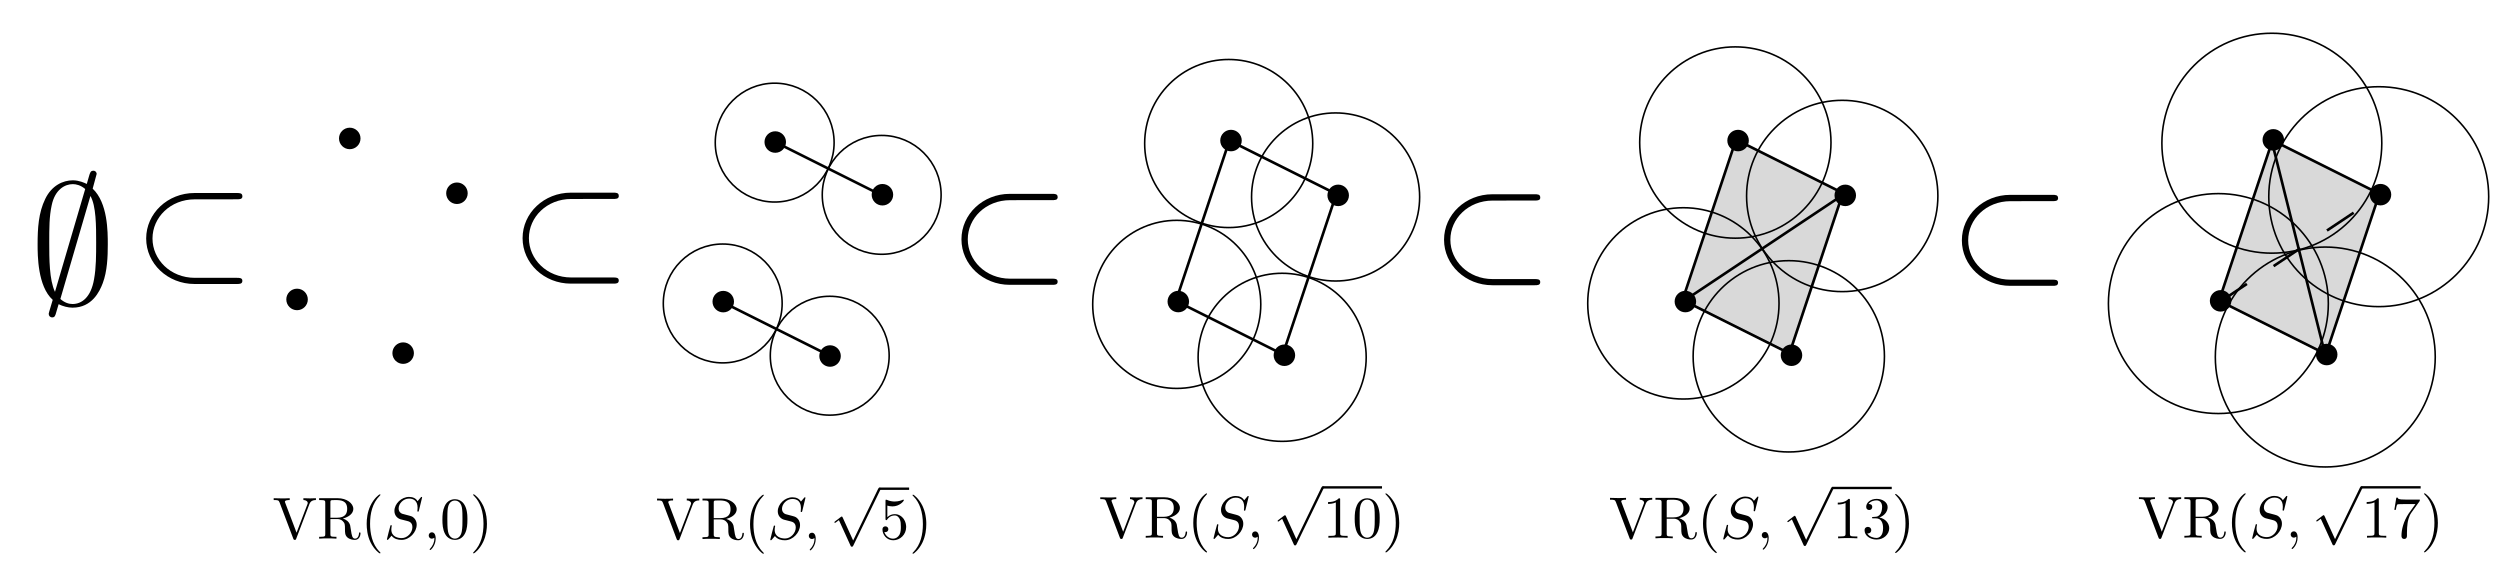 <?xml version="1.0" encoding="UTF-8" standalone="no"?>
<!-- Created with Inkscape (http://www.inkscape.org/) -->

<svg
   xmlns:ns0="http://www.iki.fi/pav/software/textext/"
   xmlns:dc="http://purl.org/dc/elements/1.1/"
   xmlns:cc="http://creativecommons.org/ns#"
   xmlns:rdf="http://www.w3.org/1999/02/22-rdf-syntax-ns#"
   xmlns:svg="http://www.w3.org/2000/svg"
   xmlns="http://www.w3.org/2000/svg"
   xmlns:sodipodi="http://sodipodi.sourceforge.net/DTD/sodipodi-0.dtd"
   xmlns:inkscape="http://www.inkscape.org/namespaces/inkscape"
   width="1320mm"
   height="300mm"
   viewBox="0 0 4677.165 1062.992"
   id="svg25539"
   version="1.1"
   inkscape:version="0.91 r13725"
   sodipodi:docname="ripsfilt.svg"
   inkscape:export-filename="/home/robin/repositories/rpackage_tutorials/ripsfilt.svg.png"
   inkscape:export-xdpi="90"
   inkscape:export-ydpi="90">
  <sodipodi:namedview
     id="base"
     pagecolor="#ffffff"
     bordercolor="#666666"
     borderopacity="1.0"
     inkscape:pageopacity="0.0"
     inkscape:pageshadow="2"
     inkscape:zoom="0.18983579"
     inkscape:cx="2767.5797"
     inkscape:cy="141.73548"
     inkscape:document-units="px"
     inkscape:current-layer="g25387-4-0-2-3"
     showgrid="true"
     inkscape:window-width="2560"
     inkscape:window-height="1311"
     inkscape:window-x="0"
     inkscape:window-y="55"
     inkscape:window-maximized="1">
    <inkscape:grid
       type="xygrid"
       id="grid8179"
       empspacing="50" />
  </sodipodi:namedview>
  <defs
     id="defs25541" />
  <g
     transform="translate(0,10.63)"
     id="layer1"
     inkscape:groupmode="layer"
     inkscape:label="Layer 1">
    <circle
       r="111.187"
       cy="557.093"
       cx="1352.123"
       id="path30021-3-9-5-2"
       style="opacity:1;fill:none;fill-opacity:1;stroke:#000000;stroke-width:3;stroke-miterlimit:4;stroke-dasharray:none;stroke-dashoffset:0;stroke-opacity:1" />
    <circle
       r="111.187"
       cy="654.853"
       cx="1552.312"
       id="path30021-3-9-5-1"
       style="opacity:1;fill:none;fill-opacity:1;stroke:#000000;stroke-width:3;stroke-miterlimit:4;stroke-dasharray:none;stroke-dashoffset:0;stroke-opacity:1" />
    <circle
       r="20.129"
       cy="248.375"
       cx="654.35"
       id="path30021-1"
       style="opacity:1;fill:#000000;fill-opacity:1;stroke:none;stroke-width:2;stroke-miterlimit:4;stroke-dasharray:none;stroke-dashoffset:0;stroke-opacity:1" />
    <circle
       r="20.129"
       cy="549.581"
       cx="555.759"
       id="path30021-3-5"
       style="opacity:1;fill:#000000;fill-opacity:1;stroke:none;stroke-width:2;stroke-miterlimit:4;stroke-dasharray:none;stroke-dashoffset:0;stroke-opacity:1" />
    <circle
       r="20.129"
       cy="650.025"
       cx="754.251"
       id="path30021-7-5"
       style="opacity:1;fill:#000000;fill-opacity:1;stroke:none;stroke-width:2;stroke-miterlimit:4;stroke-dasharray:none;stroke-dashoffset:0;stroke-opacity:1" />
    <circle
       r="20.129"
       cy="350.917"
       cx="854.873"
       id="path30021-8-4"
       style="opacity:1;fill:#000000;fill-opacity:1;stroke:none;stroke-width:2;stroke-miterlimit:4;stroke-dasharray:none;stroke-dashoffset:0;stroke-opacity:1" />
    <g
       ns0:preamble=""
       ns0:text="$\\emptyset$"
       word-spacing="normal"
       letter-spacing="normal"
       font-size-adjust="none"
       font-stretch="normal"
       font-weight="normal"
       font-variant="normal"
       font-style="normal"
       stroke-miterlimit="10.433"
       xml:space="preserve"
       transform="matrix(32.504,0,0,-32.504,-7207.365,21920.688)"
       id="content"
       style="font-style:normal;font-variant:normal;font-weight:normal;font-stretch:normal;letter-spacing:normal;word-spacing:normal;text-anchor:start;fill:none;fill-opacity:1;fill-rule:evenodd;stroke:#000000;stroke-linecap:butt;stroke-linejoin:miter;stroke-miterlimit:10.433;stroke-dasharray:none;stroke-dashoffset:0;stroke-opacity:1"><path
         id="path25141"
         d="m 227.3,664.71 0,0.01 0,0.01 0,0.01 0,0.01 0,0 -0.01,0.01 0,0.01 0,0.01 -0.01,0.01 0,0.01 -0.01,0.01 0,0.01 -0.01,0 0,0.01 -0.01,0.01 0,0.01 -0.01,0 -0.01,0.01 -0.01,0 0,0.01 -0.01,0.01 -0.01,0 -0.01,0 -0.01,0.01 -0.01,0 -0.01,0.01 -0.01,0 -0.01,0 -0.01,0 -0.01,0 -0.01,0 -0.01,0 c -0.15,0 -0.18,-0.11 -0.24,-0.31 -0.12,-0.4 -0.02,-0.05 -0.13,-0.45 -0.12,0.06 -0.44,0.21 -0.8,0.21 l 0,-0.22 c 0.19,0 0.45,-0.06 0.71,-0.28 l -1.74,-5.92 c -0.33,0.69 -0.33,1.91 -0.33,2.85 0,0.81 0,1.49 0.14,2.13 0.19,0.92 0.77,1.22 1.22,1.22 l 0,0.22 c -0.57,0 -1.22,-0.3 -1.59,-1.07 -0.39,-0.8 -0.44,-1.69 -0.44,-2.62 0,-0.62 0,-2.41 0.87,-3.19 -0.23,-0.76 -0.23,-0.78 -0.23,-0.81 0,-0.11 0.08,-0.2 0.2,-0.2 0.15,0 0.18,0.1 0.24,0.32 0.12,0.39 0.02,0.05 0.13,0.44 0.24,-0.12 0.54,-0.2 0.8,-0.2 l 0,0.21 c -0.22,0 -0.46,0.08 -0.7,0.29 l 1.73,5.93 c 0.33,-0.57 0.33,-1.73 0.33,-2.67 0,-0.72 0,-1.46 -0.12,-2.12 -0.18,-1.05 -0.71,-1.43 -1.24,-1.43 l 0,-0.21 c 1.12,0 1.56,0.93 1.74,1.41 0.26,0.69 0.29,1.52 0.29,2.23 0,0.74 0,2.39 -0.87,3.21 z"
         inkscape:connector-curvature="0"
         style="fill:#000000;stroke-width:0" /></g>    <g
       style="font-style:normal;font-variant:normal;font-weight:normal;font-stretch:normal;letter-spacing:normal;word-spacing:normal;text-anchor:start;fill:none;fill-opacity:1;fill-rule:evenodd;stroke:#000000;stroke-linecap:butt;stroke-linejoin:miter;stroke-miterlimit:10.433;stroke-dasharray:none;stroke-dashoffset:0;stroke-opacity:1"
       id="g25387"
       transform="matrix(29.549,0,0,-29.549,-6353.141,19929.578)"
       xml:space="preserve"
       stroke-miterlimit="10.433"
       font-style="normal"
       font-variant="normal"
       font-weight="normal"
       font-stretch="normal"
       font-size-adjust="none"
       letter-spacing="normal"
       word-spacing="normal"
       ns0:text="$\\subset$"
       ns0:preamble=""><path
         style="fill:#000000;stroke-width:0"
         inkscape:connector-curvature="0"
         d="m 230,662.2 0.04,0 0.03,0 0.03,0 0.01,0 0.02,0.01 0.01,0 0.02,0 0.01,0 0.02,0 0.01,0.01 0.02,0 0.01,0 0.01,0.01 0.01,0 0.02,0.01 0.01,0 0.01,0.01 0.01,0.01 0.01,0.01 0,0.01 0.01,0.01 0.01,0 0,0.01 0,0 0.01,0.01 0,0.01 0,0 0,0.01 0,0.01 0.01,0 0,0.01 0,0.01 0,0.01 0,0 0,0.01 0,0.01 0,0.01 c 0,0.2 -0.18,0.2 -0.35,0.2 l -2.68,0 c -1.7,0 -3.06,-1.29 -3.06,-2.88 0,-1.59 1.36,-2.88 3.06,-2.88 l 2.68,0 c 0.17,0 0.35,0 0.35,0.2 0,0.19 -0.18,0.19 -0.35,0.19 l -2.66,0 c -1.55,0 -2.68,1.16 -2.68,2.49 0,1.33 1.13,2.48 2.68,2.48 z"
         id="path25389" /></g>    <g
       style="font-style:normal;font-variant:normal;font-weight:normal;font-stretch:normal;letter-spacing:normal;word-spacing:normal;text-anchor:start;fill:none;fill-opacity:1;fill-rule:evenodd;stroke:#000000;stroke-linecap:butt;stroke-linejoin:miter;stroke-miterlimit:10.433;stroke-dasharray:none;stroke-dashoffset:0;stroke-opacity:1"
       id="g25387-4"
       transform="matrix(29.549,0,0,-29.549,-5648.931,19928.914)"
       xml:space="preserve"
       stroke-miterlimit="10.433"
       font-style="normal"
       font-variant="normal"
       font-weight="normal"
       font-stretch="normal"
       font-size-adjust="none"
       letter-spacing="normal"
       word-spacing="normal"
       ns0:text="$\\subset$"
       ns0:preamble=""><path
         style="fill:#000000;stroke-width:0"
         inkscape:connector-curvature="0"
         d="m 230,662.2 0.04,0 0.03,0 0.03,0 0.01,0 0.02,0.01 0.01,0 0.02,0 0.01,0 0.02,0 0.01,0.01 0.02,0 0.01,0 0.01,0.01 0.01,0 0.02,0.01 0.01,0 0.01,0.01 0.01,0.01 0.01,0.01 0,0.01 0.01,0.01 0.01,0 0,0.01 0,0 0.01,0.01 0,0.01 0,0 0,0.01 0,0.01 0.01,0 0,0.01 0,0.01 0,0.01 0,0 0,0.01 0,0.01 0,0.01 c 0,0.2 -0.18,0.2 -0.35,0.2 l -2.68,0 c -1.7,0 -3.06,-1.29 -3.06,-2.88 0,-1.59 1.36,-2.88 3.06,-2.88 l 2.68,0 c 0.17,0 0.35,0 0.35,0.2 0,0.19 -0.18,0.19 -0.35,0.19 l -2.66,0 c -1.55,0 -2.68,1.16 -2.68,2.49 0,1.33 1.13,2.48 2.68,2.48 z"
         id="path25389-3" /></g>    <g
       style="font-style:normal;font-variant:normal;font-weight:normal;font-stretch:normal;letter-spacing:normal;word-spacing:normal;text-anchor:start;fill:none;fill-opacity:1;fill-rule:evenodd;stroke:#000000;stroke-linecap:butt;stroke-linejoin:miter;stroke-miterlimit:10.433;stroke-dasharray:none;stroke-dashoffset:0;stroke-opacity:1"
       id="g25387-4-0"
       transform="matrix(29.549,0,0,-29.549,-4827.865,19931.152)"
       xml:space="preserve"
       stroke-miterlimit="10.433"
       font-style="normal"
       font-variant="normal"
       font-weight="normal"
       font-stretch="normal"
       font-size-adjust="none"
       letter-spacing="normal"
       word-spacing="normal"
       ns0:text="$\\subset$"
       ns0:preamble=""><path
         style="fill:#000000;stroke-width:0"
         inkscape:connector-curvature="0"
         d="m 230,662.2 0.04,0 0.03,0 0.03,0 0.01,0 0.02,0.01 0.01,0 0.02,0 0.01,0 0.02,0 0.01,0.01 0.02,0 0.01,0 0.01,0.01 0.01,0 0.02,0.01 0.01,0 0.01,0.01 0.01,0.01 0.01,0.01 0,0.01 0.01,0.01 0.01,0 0,0.01 0,0 0.01,0.01 0,0.01 0,0 0,0.01 0,0.01 0.01,0 0,0.01 0,0.01 0,0.01 0,0 0,0.01 0,0.01 0,0.01 c 0,0.2 -0.18,0.2 -0.35,0.2 l -2.68,0 c -1.7,0 -3.06,-1.29 -3.06,-2.88 0,-1.59 1.36,-2.88 3.06,-2.88 l 2.68,0 c 0.17,0 0.35,0 0.35,0.2 0,0.19 -0.18,0.19 -0.35,0.19 l -2.66,0 c -1.55,0 -2.68,1.16 -2.68,2.49 0,1.33 1.13,2.48 2.68,2.48 z"
         id="path25389-3-0" /></g>    <g
       style="font-style:normal;font-variant:normal;font-weight:normal;font-stretch:normal;letter-spacing:normal;word-spacing:normal;text-anchor:start;fill:none;fill-opacity:1;fill-rule:evenodd;stroke:#000000;stroke-linecap:butt;stroke-linejoin:miter;stroke-miterlimit:10.433;stroke-dasharray:none;stroke-dashoffset:0;stroke-opacity:1"
       id="g25387-4-0-2"
       transform="matrix(29.549,0,0,-29.549,-3924.994,19931.908)"
       xml:space="preserve"
       stroke-miterlimit="10.433"
       font-style="normal"
       font-variant="normal"
       font-weight="normal"
       font-stretch="normal"
       font-size-adjust="none"
       letter-spacing="normal"
       word-spacing="normal"
       ns0:text="$\\subset$"
       ns0:preamble=""><path
         style="fill:#000000;stroke-width:0"
         inkscape:connector-curvature="0"
         d="m 230,662.2 0.04,0 0.03,0 0.03,0 0.01,0 0.02,0.01 0.01,0 0.02,0 0.01,0 0.02,0 0.01,0.01 0.02,0 0.01,0 0.01,0.01 0.01,0 0.02,0.01 0.01,0 0.01,0.01 0.01,0.01 0.01,0.01 0,0.01 0.01,0.01 0.01,0 0,0.01 0,0 0.01,0.01 0,0.01 0,0 0,0.01 0,0.01 0.01,0 0,0.01 0,0.01 0,0.01 0,0 0,0.01 0,0.01 0,0.01 c 0,0.2 -0.18,0.2 -0.35,0.2 l -2.68,0 c -1.7,0 -3.06,-1.29 -3.06,-2.88 0,-1.59 1.36,-2.88 3.06,-2.88 l 2.68,0 c 0.17,0 0.35,0 0.35,0.2 0,0.19 -0.18,0.19 -0.35,0.19 l -2.66,0 c -1.55,0 -2.68,1.16 -2.68,2.49 0,1.33 1.13,2.48 2.68,2.48 z"
         id="path25389-3-0-5" /></g>    <g
       style="font-style:normal;font-variant:normal;font-weight:normal;font-stretch:normal;letter-spacing:normal;word-spacing:normal;text-anchor:start;fill:none;fill-opacity:1;fill-rule:evenodd;stroke:#000000;stroke-linecap:butt;stroke-linejoin:miter;stroke-miterlimit:10.433;stroke-dasharray:none;stroke-dashoffset:0;stroke-opacity:1"
       id="g25387-4-0-2-3"
       transform="matrix(29.549,0,0,-29.549,-2347.22,19903.24)"
       xml:space="preserve"
       stroke-miterlimit="10.433"
       font-style="normal"
       font-variant="normal"
       font-weight="normal"
       font-stretch="normal"
       font-size-adjust="none"
       letter-spacing="normal"
       word-spacing="normal"
       ns0:text="$\\subset$"
       ns0:preamble=""><path
         style="fill:#000000;stroke-width:0"
         inkscape:connector-curvature="0"
         d="m 209.39,661.192 0.04,0 0.03,0 0.03,0 0.01,0 0.02,0.01 0.01,0 0.02,0 0.01,0 0.02,0 0.01,0.01 0.02,0 0.01,0 0.01,0.01 0.01,0 0.02,0.01 0.01,0 0.01,0.01 0.01,0.01 0.01,0.01 0,0.01 0.01,0.01 0.01,0 0,0.01 0,0 0.01,0.01 0,0.01 0,0 0,0.01 0,0.01 0.01,0 0,0.01 0,0.01 0,0.01 0,0 0,0.01 0,0.01 0,0.01 c 0,0.2 -0.18,0.2 -0.35,0.2 l -2.68,0 c -1.7,0 -3.06,-1.29 -3.06,-2.88 0,-1.59 1.36,-2.88 3.06,-2.88 l 2.68,0 c 0.17,0 0.35,0 0.35,0.2 0,0.19 -0.18,0.19 -0.35,0.19 l -2.66,0 c -1.55,0 -2.68,1.16 -2.68,2.49 0,1.33 1.13,2.48 2.68,2.48 z"
         id="path25389-3-0-5-8" /><g
         style="font-style:normal;font-variant:normal;font-weight:normal;font-stretch:normal;letter-spacing:normal;word-spacing:normal;text-anchor:start;fill:none;fill-opacity:1;fill-rule:evenodd;stroke:#000000;stroke-linecap:butt;stroke-linejoin:miter;stroke-miterlimit:10.433;stroke-dasharray:none;stroke-dashoffset:0;stroke-opacity:1"
         ns0:preamble=""
         ns0:text="VR($S$,0)"
         word-spacing="normal"
         letter-spacing="normal"
         font-size-adjust="none"
         font-stretch="normal"
         font-weight="normal"
         font-variant="normal"
         font-style="normal"
         stroke-miterlimit="10.433"
         xml:space="preserve"
         transform="matrix(0.377,0,0,0.377,12.46,392.048)"
         id="g8499"><path
           style="fill:#000000;stroke-width:0"
           inkscape:connector-curvature="0"
           id="path8501"
           d="m 229.62,663.05 0.02,0.03 0.01,0.03 0.02,0.04 0.01,0.03 0.02,0.03 0.02,0.03 0.02,0.03 0.02,0.03 0.02,0.03 0.02,0.03 0.03,0.03 0.02,0.03 0.03,0.02 0.03,0.03 0.03,0.02 0.03,0.02 0.03,0.03 0.03,0.02 0.04,0.02 0.04,0.01 0.04,0.02 0.04,0.02 0.04,0.01 0.05,0.02 0.04,0.01 0.05,0.01 0.05,0.01 0.06,0.01 0.05,0 0.06,0.01 0.06,0 0.06,0 0,0.31 c -0.31,-0.02 -0.71,-0.03 -0.97,-0.03 -0.29,0 -0.87,0.02 -1.13,0.03 l 0,-0.31 c 0.52,-0.01 0.73,-0.27 0.73,-0.49 0,-0.08 -0.03,-0.14 -0.05,-0.2 l -1.83,-4.79 -1.9,5.01 c -0.06,0.14 -0.06,0.16 -0.06,0.18 0,0.29 0.57,0.29 0.81,0.29 l 0,0.31 c -0.35,-0.03 -1.04,-0.03 -1.42,-0.03 -0.48,0 -0.91,0.02 -1.27,0.03 l 0,-0.31 c 0.65,0 0.84,0 0.98,-0.38 l 2.31,-6.1 c 0.07,-0.18 0.12,-0.21 0.25,-0.21 0.17,0 0.19,0.05 0.24,0.19 z" /><path
           style="fill:#000000;stroke-width:0"
           inkscape:connector-curvature="0"
           id="path8503"
           d="m 235.24,660.61 0.09,0.03 0.09,0.02 0.09,0.03 0.08,0.03 0.09,0.03 0.08,0.03 0.08,0.04 0.08,0.04 0.08,0.04 0.08,0.04 0.07,0.04 0.07,0.05 0.07,0.04 0.06,0.05 0.07,0.05 0.06,0.05 0.05,0.05 0.06,0.06 0.05,0.05 0.05,0.06 0.05,0.06 0.04,0.06 0.04,0.06 0.03,0.07 0.03,0.06 0.03,0.07 0.02,0.06 0.02,0.07 0.02,0.07 0.01,0.07 0,0.07 0.01,0.07 c 0,0.95 -1.14,1.79 -2.61,1.79 l -3.13,0 0,-0.31 0.24,0 c 0.77,0 0.79,-0.11 0.79,-0.47 l 0,-5.23 c 0,-0.36 -0.02,-0.47 -0.79,-0.47 l -0.24,0 0,-0.31 c 0.36,0.04 1.07,0.04 1.46,0.04 0.39,0 1.1,0 1.45,-0.04 l 0,0.31 -0.23,0 c -0.77,0 -0.79,0.11 -0.79,0.47 l 0,2.51 0,0.22 0,2.58 c 0,0.22 0,0.34 0.22,0.37 0.1,0.02 0.39,0.02 0.59,0.02 0.89,0 2.01,-0.04 2.01,-1.48 0,-0.68 -0.24,-1.49 -1.72,-1.49 l -1.1,0 0,-0.22 1.14,0 c 0.16,0 0.58,0 0.93,-0.34 0.38,-0.35 0.38,-0.66 0.38,-1.33 0,-0.64 0,-1.04 0.41,-1.42 0.41,-0.35 0.96,-0.41 1.26,-0.41 0.77,0 0.94,0.81 0.94,1.09 0,0.06 0,0.17 -0.13,0.17 -0.11,0 -0.11,-0.09 -0.12,-0.16 -0.06,-0.71 -0.41,-0.89 -0.65,-0.89 -0.49,0 -0.57,0.51 -0.71,1.43 l -0.13,0.8 c -0.18,0.64 -0.67,0.96 -1.22,1.15 z" /><path
           style="fill:#000000;stroke-width:0"
           inkscape:connector-curvature="0"
           id="path8505"
           d="m 241.54,654.85 0,0.01 0,0 0,0 0,0.01 0,0 0,0 -0.01,0.01 0,0 0,0 0,0.01 0,0 -0.01,0.01 0,0 0,0.01 -0.01,0 0,0.01 -0.01,0.01 0,0 -0.01,0.01 0,0 0,0.01 -0.01,0 0,0 0,0.01 -0.01,0 0,0.01 -0.01,0 0,0.01 -0.01,0 0,0.01 -0.01,0 0,0.01 -0.01,0.01 -0.01,0 0,0.01 -0.01,0.01 0,0 -0.01,0.01 -0.01,0.01 -0.01,0 0,0.01 -0.01,0.01 c -1.25,1.25 -1.57,3.13 -1.57,4.65 0,1.73 0.38,3.45 1.61,4.7 0.13,0.12 0.13,0.14 0.13,0.17 0,0.07 -0.04,0.09 -0.1,0.09 -0.1,0 -1,-0.67 -1.59,-1.93 -0.51,-1.09 -0.62,-2.2 -0.62,-3.03 0,-0.78 0.1,-1.98 0.65,-3.1 0.6,-1.22 1.46,-1.87 1.56,-1.87 0.06,0 0.1,0.03 0.1,0.1 z" /><path
           style="fill:#000000;stroke-width:0"
           inkscape:connector-curvature="0"
           id="path8507"
           d="m 248.54,664.14 0,0 0,0.01 0,0 0,0 0,0.01 0,0 0,0 0,0.01 0,0 0,0.01 -0.01,0 0,0 0,0.01 0,0 0,0.01 -0.01,0 0,0 0,0.01 -0.01,0 0,0 -0.01,0.01 0,0 -0.01,0 0,0.01 -0.01,0 0,0 0,0 -0.01,0 0,0 0,0 -0.01,0 0,0.01 0,0 -0.01,0 0,0 0,0 -0.01,0 0,0 -0.01,0 c -0.05,0 -0.05,-0.01 -0.17,-0.15 l -0.48,-0.57 c -0.26,0.47 -0.78,0.72 -1.43,0.72 -1.27,0 -2.46,-1.14 -2.46,-2.35 0,-0.8 0.53,-1.26 1.03,-1.41 l 1.07,-0.27 c 0.37,-0.09 0.92,-0.24 0.92,-1.06 0,-0.89 -0.82,-1.83 -1.8,-1.83 -0.63,0 -1.74,0.22 -1.74,1.46 0,0.23 0.05,0.47 0.06,0.53 0.01,0.04 0.02,0.05 0.02,0.07 0,0.1 -0.07,0.11 -0.12,0.11 -0.05,0 -0.07,-0.01 -0.1,-0.04 -0.04,-0.04 -0.6,-2.3 -0.6,-2.33 0,-0.06 0.05,-0.1 0.11,-0.1 0.05,0 0.06,0.01 0.18,0.14 l 0.49,0.57 c 0.43,-0.57 1.1,-0.71 1.68,-0.71 1.36,0 2.54,1.32 2.54,2.55 0,0.69 -0.34,1.02 -0.49,1.16 -0.23,0.23 -0.38,0.27 -1.27,0.5 -0.22,0.06 -0.58,0.16 -0.67,0.18 -0.27,0.09 -0.6,0.37 -0.6,0.9 0,0.81 0.79,1.65 1.74,1.65 0.83,0 1.44,-0.43 1.44,-1.54 0,-0.32 -0.04,-0.5 -0.04,-0.56 0,-0.01 0,-0.09 0.12,-0.09 0.1,0 0.11,0.02 0.15,0.19 z" /><path
           style="fill:#000000;stroke-width:0"
           inkscape:connector-curvature="0"
           id="path8509"
           d="m 250.82,657.24 0,0.06 0,0.06 -0.01,0.06 0,0.05 -0.01,0.06 -0.01,0.05 0,0.05 -0.01,0.05 -0.02,0.04 -0.01,0.05 -0.01,0.04 -0.02,0.04 -0.01,0.04 -0.02,0.04 -0.02,0.04 -0.02,0.04 -0.02,0.03 -0.02,0.03 -0.03,0.03 -0.02,0.03 -0.03,0.02 -0.02,0.02 -0.03,0.03 -0.03,0.01 -0.03,0.02 -0.03,0.02 -0.03,0.01 -0.04,0.01 -0.03,0.01 -0.04,0 -0.03,0.01 -0.04,0 c -0.35,0 -0.53,-0.27 -0.53,-0.53 0,-0.26 0.17,-0.53 0.53,-0.53 0.16,0 0.28,0.06 0.38,0.14 l 0.02,0.02 c 0.01,0 0.02,-0.01 0.02,-0.15 0,-0.63 -0.28,-1.24 -0.72,-1.7 -0.06,-0.06 -0.07,-0.07 -0.07,-0.11 0,-0.07 0.05,-0.11 0.1,-0.11 0.12,0 0.91,0.78 0.91,1.92 z" /><path
           style="fill:#000000;stroke-width:0"
           inkscape:connector-curvature="0"
           id="path8511"
           d="m 256.15,660.41 0,0.15 0,0.15 -0.01,0.15 0,0.15 -0.01,0.15 -0.01,0.14 -0.02,0.15 -0.02,0.15 -0.02,0.14 -0.03,0.15 -0.03,0.14 -0.04,0.15 -0.04,0.14 -0.05,0.14 -0.06,0.14 -0.03,0.07 -0.03,0.07 c -0.46,0.95 -1.28,1.11 -1.69,1.11 -0.6,0 -1.33,-0.26 -1.74,-1.18 -0.32,-0.69 -0.37,-1.46 -0.37,-2.26 0,-0.74 0.04,-1.63 0.45,-2.39 0.43,-0.8 1.16,-1 1.65,-1 l 0,0.21 c -0.39,0 -0.98,0.25 -1.16,1.21 -0.11,0.59 -0.11,1.51 -0.11,2.09 0,0.64 0,1.29 0.08,1.83 0.19,1.18 0.94,1.27 1.19,1.27 0.33,0 0.98,-0.18 1.17,-1.16 0.1,-0.56 0.1,-1.31 0.1,-1.94 0,-0.74 0,-1.42 -0.11,-2.05 -0.15,-0.95 -0.72,-1.25 -1.16,-1.25 l 0,0 0,-0.21 c 0.53,0 1.29,0.2 1.73,1.15 0.32,0.68 0.37,1.46 0.37,2.24 z" /><path
           style="fill:#000000;stroke-width:0"
           inkscape:connector-curvature="0"
           id="path8513"
           d="m 259.43,659.72 0,0.07 -0.01,0.08 0,0.08 0,0.08 -0.01,0.17 -0.01,0.17 -0.02,0.18 -0.02,0.19 -0.02,0.2 -0.04,0.2 -0.04,0.2 -0.04,0.21 -0.06,0.21 -0.06,0.21 -0.07,0.21 -0.08,0.21 -0.04,0.11 -0.04,0.11 -0.05,0.1 -0.05,0.11 c -0.6,1.22 -1.46,1.86 -1.56,1.86 -0.06,0 -0.1,-0.03 -0.1,-0.09 0,-0.03 0,-0.05 0.19,-0.23 0.98,-0.99 1.55,-2.57 1.55,-4.64 0,-1.7 -0.37,-3.45 -1.61,-4.7 -0.13,-0.12 -0.13,-0.14 -0.13,-0.17 0,-0.06 0.04,-0.1 0.1,-0.1 0.1,0 1,0.68 1.59,1.94 0.51,1.09 0.63,2.19 0.63,3.03 z" /></g><ellipse
         cy="-665.012"
         cx="128.517"
         id="path30021-1-0"
         style="opacity:1;fill:#000000;fill-opacity:1;stroke:none;stroke-width:2;stroke-miterlimit:4;stroke-dasharray:none;stroke-dashoffset:0;stroke-opacity:1"
         rx="0.444"
         ry="0.444"
         transform="scale(1,-1)" /><ellipse
         cy="-654.819"
         cx="125.18"
         id="path30021-3-5-6"
         style="opacity:1;fill:#000000;fill-opacity:1;stroke:none;stroke-width:2;stroke-miterlimit:4;stroke-dasharray:none;stroke-dashoffset:0;stroke-opacity:1"
         rx="0.444"
         ry="0.444"
         transform="scale(1,-1)" /><ellipse
         cy="-651.419"
         cx="131.897"
         id="path30021-7-5-4"
         style="opacity:1;fill:#000000;fill-opacity:1;stroke:none;stroke-width:2;stroke-miterlimit:4;stroke-dasharray:none;stroke-dashoffset:0;stroke-opacity:1"
         rx="0.444"
         ry="0.444"
         transform="scale(1,-1)" /><ellipse
         cy="-661.542"
         cx="135.303"
         id="path30021-8-4-6"
         style="opacity:1;fill:#000000;fill-opacity:1;stroke:none;stroke-width:2;stroke-miterlimit:4;stroke-dasharray:none;stroke-dashoffset:0;stroke-opacity:1"
         rx="0.444"
         ry="0.444"
         transform="scale(1,-1)" /><g
         id="g8329"
         transform="matrix(0.377,0,0,0.377,36.732,392.024)"
         xml:space="preserve"
         stroke-miterlimit="10.433"
         font-style="normal"
         font-variant="normal"
         font-weight="normal"
         font-stretch="normal"
         font-size-adjust="none"
         letter-spacing="normal"
         word-spacing="normal"
         ns0:text="VR($S,\\sqrt{5}$)"
         ns0:preamble=""
         style="font-style:normal;font-variant:normal;font-weight:normal;font-stretch:normal;letter-spacing:normal;word-spacing:normal;text-anchor:start;fill:none;fill-opacity:1;fill-rule:evenodd;stroke:#000000;stroke-linecap:butt;stroke-linejoin:miter;stroke-miterlimit:10.433;stroke-dasharray:none;stroke-dashoffset:0;stroke-opacity:1"><path
           d="m 229.62,663.05 0.02,0.03 0.01,0.03 0.02,0.04 0.01,0.03 0.02,0.03 0.02,0.03 0.02,0.03 0.02,0.03 0.02,0.03 0.02,0.03 0.03,0.03 0.02,0.03 0.03,0.02 0.03,0.03 0.03,0.02 0.03,0.02 0.03,0.03 0.03,0.02 0.04,0.02 0.04,0.01 0.04,0.02 0.04,0.02 0.04,0.01 0.05,0.02 0.04,0.01 0.05,0.01 0.05,0.01 0.06,0.01 0.05,0 0.06,0.01 0.06,0 0.06,0 0,0.31 c -0.31,-0.02 -0.71,-0.03 -0.97,-0.03 -0.29,0 -0.87,0.02 -1.13,0.03 l 0,-0.31 c 0.52,-0.01 0.73,-0.27 0.73,-0.49 0,-0.08 -0.03,-0.14 -0.05,-0.2 l -1.83,-4.79 -1.9,5.01 c -0.06,0.14 -0.06,0.16 -0.06,0.18 0,0.29 0.57,0.29 0.81,0.29 l 0,0.31 c -0.35,-0.03 -1.04,-0.03 -1.42,-0.03 -0.48,0 -0.91,0.02 -1.27,0.03 l 0,-0.31 c 0.65,0 0.84,0 0.98,-0.38 l 2.31,-6.1 c 0.07,-0.18 0.12,-0.21 0.25,-0.21 0.17,0 0.19,0.05 0.24,0.19 z"
           id="path8331"
           inkscape:connector-curvature="0"
           style="fill:#000000;stroke-width:0" /><path
           d="m 235.24,660.61 0.09,0.03 0.09,0.02 0.09,0.03 0.08,0.03 0.09,0.03 0.08,0.03 0.08,0.04 0.08,0.04 0.08,0.04 0.08,0.04 0.07,0.04 0.07,0.05 0.07,0.04 0.06,0.05 0.07,0.05 0.06,0.05 0.05,0.05 0.06,0.06 0.05,0.05 0.05,0.06 0.05,0.06 0.04,0.06 0.04,0.06 0.03,0.07 0.03,0.06 0.03,0.07 0.02,0.06 0.02,0.07 0.02,0.07 0.01,0.07 0,0.07 0.01,0.07 c 0,0.95 -1.14,1.79 -2.61,1.79 l -3.13,0 0,-0.31 0.24,0 c 0.77,0 0.79,-0.11 0.79,-0.47 l 0,-5.23 c 0,-0.36 -0.02,-0.47 -0.79,-0.47 l -0.24,0 0,-0.31 c 0.36,0.04 1.07,0.04 1.46,0.04 0.39,0 1.1,0 1.45,-0.04 l 0,0.31 -0.23,0 c -0.77,0 -0.79,0.11 -0.79,0.47 l 0,2.51 0,0.22 0,2.58 c 0,0.22 0,0.34 0.22,0.37 0.1,0.02 0.39,0.02 0.59,0.02 0.89,0 2.01,-0.04 2.01,-1.48 0,-0.68 -0.24,-1.49 -1.72,-1.49 l -1.1,0 0,-0.22 1.14,0 c 0.16,0 0.58,0 0.93,-0.34 0.38,-0.35 0.38,-0.66 0.38,-1.33 0,-0.64 0,-1.04 0.41,-1.42 0.41,-0.35 0.96,-0.41 1.26,-0.41 0.77,0 0.94,0.81 0.94,1.09 0,0.06 0,0.17 -0.13,0.17 -0.11,0 -0.11,-0.09 -0.12,-0.16 -0.06,-0.71 -0.41,-0.89 -0.65,-0.89 -0.49,0 -0.57,0.51 -0.71,1.43 l -0.13,0.8 c -0.18,0.64 -0.67,0.96 -1.22,1.15 z"
           id="path8333"
           inkscape:connector-curvature="0"
           style="fill:#000000;stroke-width:0" /><path
           d="m 241.54,654.85 0,0.01 0,0 0,0 0,0.01 0,0 0,0 -0.01,0.01 0,0 0,0 0,0.01 0,0 -0.01,0.01 0,0 0,0.01 -0.01,0 0,0.01 -0.01,0.01 0,0 -0.01,0.01 0,0 0,0.01 -0.01,0 0,0 0,0.01 -0.01,0 0,0.01 -0.01,0 0,0.01 -0.01,0 0,0.01 -0.01,0 0,0.01 -0.01,0.01 -0.01,0 0,0.01 -0.01,0.01 0,0 -0.01,0.01 -0.01,0.01 -0.01,0 0,0.01 -0.01,0.01 c -1.25,1.25 -1.57,3.13 -1.57,4.65 0,1.73 0.38,3.45 1.61,4.7 0.13,0.12 0.13,0.14 0.13,0.17 0,0.07 -0.04,0.09 -0.1,0.09 -0.1,0 -1,-0.67 -1.59,-1.93 -0.51,-1.09 -0.62,-2.2 -0.62,-3.03 0,-0.78 0.1,-1.98 0.65,-3.1 0.6,-1.22 1.46,-1.87 1.56,-1.87 0.06,0 0.1,0.03 0.1,0.1 z"
           id="path8335"
           inkscape:connector-curvature="0"
           style="fill:#000000;stroke-width:0" /><path
           d="m 248.54,664.14 0,0 0,0.01 0,0 0,0 0,0.01 0,0 0,0 0,0.01 0,0 0,0.01 -0.01,0 0,0 0,0.01 0,0 0,0.01 -0.01,0 0,0 0,0.01 -0.01,0 0,0 -0.01,0.01 0,0 -0.01,0 0,0.01 -0.01,0 0,0 0,0 -0.01,0 0,0 0,0 -0.01,0 0,0.01 0,0 -0.01,0 0,0 0,0 -0.01,0 0,0 -0.01,0 c -0.05,0 -0.05,-0.01 -0.17,-0.15 l -0.48,-0.57 c -0.26,0.47 -0.78,0.72 -1.43,0.72 -1.27,0 -2.46,-1.14 -2.46,-2.35 0,-0.8 0.53,-1.26 1.03,-1.41 l 1.07,-0.27 c 0.37,-0.09 0.92,-0.24 0.92,-1.06 0,-0.89 -0.82,-1.83 -1.8,-1.83 -0.63,0 -1.74,0.22 -1.74,1.46 0,0.23 0.05,0.47 0.06,0.53 0.01,0.04 0.02,0.05 0.02,0.07 0,0.1 -0.07,0.11 -0.12,0.11 -0.05,0 -0.07,-0.01 -0.1,-0.04 -0.04,-0.04 -0.6,-2.3 -0.6,-2.33 0,-0.06 0.05,-0.1 0.11,-0.1 0.05,0 0.06,0.01 0.18,0.14 l 0.49,0.57 c 0.43,-0.57 1.1,-0.71 1.68,-0.71 1.36,0 2.54,1.32 2.54,2.55 0,0.69 -0.34,1.02 -0.49,1.16 -0.23,0.23 -0.38,0.27 -1.27,0.5 -0.22,0.06 -0.58,0.16 -0.67,0.18 -0.27,0.09 -0.6,0.37 -0.6,0.9 0,0.81 0.79,1.65 1.74,1.65 0.83,0 1.44,-0.43 1.44,-1.54 0,-0.32 -0.04,-0.5 -0.04,-0.56 0,-0.01 0,-0.09 0.12,-0.09 0.1,0 0.11,0.02 0.15,0.19 z"
           id="path8337"
           inkscape:connector-curvature="0"
           style="fill:#000000;stroke-width:0" /><path
           d="m 250.26,657.24 0,0.07 0,0.05 0,0.06 -0.01,0.06 0,0.05 -0.01,0.05 -0.01,0.06 -0.01,0.04 -0.01,0.05 -0.01,0.05 -0.02,0.04 -0.01,0.04 -0.02,0.04 -0.02,0.04 -0.02,0.04 -0.02,0.03 -0.02,0.04 -0.02,0.03 -0.03,0.02 -0.02,0.03 -0.03,0.03 -0.02,0.02 -0.03,0.02 -0.03,0.02 -0.03,0.01 -0.03,0.02 -0.03,0.01 -0.03,0.01 -0.04,0.01 -0.03,0 -0.04,0.01 -0.03,0 c -0.33,0 -0.53,-0.25 -0.53,-0.53 0,-0.27 0.2,-0.53 0.53,-0.53 0.12,0 0.25,0.05 0.35,0.13 0.03,0.02 0.04,0.03 0.05,0.03 0.01,0 0.02,-0.01 0.02,-0.15 0,-0.73 -0.35,-1.33 -0.68,-1.65 -0.11,-0.11 -0.11,-0.13 -0.11,-0.16 0,-0.07 0.05,-0.11 0.1,-0.11 0.11,0 0.9,0.76 0.9,1.92 z"
           id="path8339"
           inkscape:connector-curvature="0"
           style="fill:#000000;stroke-width:0" /><path
           d="m 256.55,656.98 -1.76,3.87 c -0.07,0.16 -0.12,0.16 -0.15,0.16 -0.01,0 -0.05,0 -0.16,-0.08 l -0.95,-0.72 c -0.13,-0.1 -0.13,-0.13 -0.13,-0.16 0,-0.05 0.03,-0.11 0.1,-0.11 0.06,0 0.23,0.14 0.34,0.22 0.06,0.05 0.21,0.16 0.32,0.24 l 1.96,-4.3 c 0.07,-0.16 0.12,-0.16 0.21,-0.16 0.15,0 0.18,0.06 0.25,0.2 l 4.53,9.34 c 0.07,0.14 0.07,0.18 0.07,0.2 0,0.1 -0.08,0.19 -0.2,0.19 -0.08,0 -0.15,-0.04 -0.23,-0.2 z"
           id="path8341"
           inkscape:connector-curvature="0"
           style="fill:#000000;stroke-width:0" /><line
           x1="260.97"
           y1="665.68"
           x2="265.95"
           y2="665.68"
           id="line8343"
           style="stroke-width:0.398" /><path
           d="m 265.45,659.23 0,0.11 -0.01,0.11 -0.01,0.11 -0.02,0.1 -0.02,0.11 -0.02,0.1 -0.03,0.1 -0.04,0.1 -0.03,0.1 -0.04,0.09 -0.05,0.09 -0.05,0.09 -0.05,0.09 -0.05,0.08 -0.06,0.08 -0.06,0.07 -0.07,0.08 -0.07,0.06 -0.07,0.07 -0.07,0.06 -0.08,0.06 -0.08,0.05 -0.08,0.05 -0.08,0.04 -0.09,0.04 -0.09,0.04 -0.09,0.03 -0.09,0.02 -0.1,0.02 -0.1,0.02 -0.09,0 -0.11,0.01 c -0.47,0 -0.9,-0.16 -1.26,-0.51 l 0,1.94 c 0.2,-0.06 0.53,-0.13 0.85,-0.13 1.22,0 1.92,0.9 1.92,1.03 0,0.06 -0.03,0.11 -0.1,0.11 -0.01,0 -0.03,0 -0.08,-0.03 -0.2,-0.09 -0.69,-0.29 -1.36,-0.29 -0.39,0 -0.85,0.07 -1.32,0.28 -0.08,0.03 -0.1,0.03 -0.12,0.03 -0.1,0 -0.1,-0.08 -0.1,-0.24 l 0,-2.94 c 0,-0.18 0,-0.26 0.14,-0.26 0.07,0 0.09,0.03 0.13,0.09 0.11,0.16 0.48,0.7 1.29,0.7 0.51,0 0.76,-0.46 0.84,-0.64 0.16,-0.37 0.18,-0.75 0.18,-1.25 0,-0.35 0,-0.94 -0.24,-1.36 -0.24,-0.39 -0.61,-0.65 -1.06,-0.65 -0.73,0 -1.3,0.53 -1.47,1.12 0.03,-0.01 0.06,-0.02 0.17,-0.02 0.33,0 0.5,0.25 0.5,0.48 0,0.24 -0.17,0.49 -0.5,0.49 -0.14,0 -0.49,-0.07 -0.49,-0.53 0,-0.85 0.69,-1.81 1.81,-1.81 1.15,0 2.17,0.95 2.17,2.21 z"
           id="path8345"
           inkscape:connector-curvature="0"
           style="fill:#000000;stroke-width:0" /><path
           d="m 268.83,659.72 0,0.07 0,0.08 0,0.08 0,0.08 -0.01,0.17 -0.01,0.17 -0.02,0.18 -0.02,0.19 -0.03,0.2 -0.03,0.2 -0.04,0.2 -0.04,0.21 -0.06,0.21 -0.06,0.21 -0.07,0.21 -0.08,0.21 -0.04,0.11 -0.05,0.11 -0.04,0.1 -0.05,0.11 c -0.6,1.22 -1.46,1.86 -1.56,1.86 -0.06,0 -0.1,-0.03 -0.1,-0.09 0,-0.03 0,-0.05 0.19,-0.23 0.98,-0.99 1.55,-2.57 1.55,-4.64 0,-1.7 -0.37,-3.45 -1.61,-4.7 -0.13,-0.12 -0.13,-0.14 -0.13,-0.17 0,-0.06 0.04,-0.1 0.1,-0.1 0.1,0 1,0.68 1.59,1.94 0.5,1.09 0.62,2.19 0.62,3.03 z"
           id="path8347"
           inkscape:connector-curvature="0"
           style="fill:#000000;stroke-width:0" /></g><ellipse
         transform="scale(1,-1)"
         ry="5.321"
         rx="5.321"
         cy="-654.656"
         cx="153.939"
         id="path30021-3-9-5-2-4"
         style="opacity:1;fill:none;fill-opacity:1;stroke:#000000;stroke-width:0.102;stroke-miterlimit:4;stroke-dasharray:none;stroke-dashoffset:0;stroke-opacity:1" /><ellipse
         transform="scale(1,-1)"
         ry="0.444"
         rx="0.444"
         cy="-664.959"
         cx="157.263"
         id="path30021-1-0-2"
         style="font-style:normal;font-variant:normal;font-weight:normal;font-stretch:normal;letter-spacing:normal;word-spacing:normal;text-anchor:start;opacity:1;fill:#000000;fill-opacity:1;fill-rule:evenodd;stroke:none;stroke-width:2;stroke-linecap:butt;stroke-linejoin:miter;stroke-miterlimit:4;stroke-dasharray:none;stroke-dashoffset:0;stroke-opacity:1" /><ellipse
         transform="scale(1,-1)"
         ry="0.444"
         rx="0.444"
         cy="-654.765"
         cx="153.926"
         id="path30021-3-5-6-4"
         style="font-style:normal;font-variant:normal;font-weight:normal;font-stretch:normal;letter-spacing:normal;word-spacing:normal;text-anchor:start;opacity:1;fill:#000000;fill-opacity:1;fill-rule:evenodd;stroke:none;stroke-width:2;stroke-linecap:butt;stroke-linejoin:miter;stroke-miterlimit:4;stroke-dasharray:none;stroke-dashoffset:0;stroke-opacity:1" /><ellipse
         transform="scale(1,-1)"
         ry="0.444"
         rx="0.444"
         cy="-651.366"
         cx="160.644"
         id="path30021-7-5-4-0"
         style="font-style:normal;font-variant:normal;font-weight:normal;font-stretch:normal;letter-spacing:normal;word-spacing:normal;text-anchor:start;opacity:1;fill:#000000;fill-opacity:1;fill-rule:evenodd;stroke:none;stroke-width:2;stroke-linecap:butt;stroke-linejoin:miter;stroke-miterlimit:4;stroke-dasharray:none;stroke-dashoffset:0;stroke-opacity:1" /><ellipse
         transform="scale(1,-1)"
         ry="0.444"
         rx="0.444"
         cy="-661.488"
         cx="164.049"
         id="path30021-8-4-6-6"
         style="font-style:normal;font-variant:normal;font-weight:normal;font-stretch:normal;letter-spacing:normal;word-spacing:normal;text-anchor:start;opacity:1;fill:#000000;fill-opacity:1;fill-rule:evenodd;stroke:none;stroke-width:2;stroke-linecap:butt;stroke-linejoin:miter;stroke-miterlimit:4;stroke-dasharray:none;stroke-dashoffset:0;stroke-opacity:1" /><ellipse
         transform="scale(1,-1)"
         ry="5.321"
         rx="5.321"
         cy="-664.84"
         cx="157.229"
         id="path30021-3-9-5-2-2-2"
         style="opacity:1;fill:none;fill-opacity:1;stroke:#000000;stroke-width:0.102;stroke-miterlimit:4;stroke-dasharray:none;stroke-dashoffset:0;stroke-opacity:1" /><ellipse
         transform="scale(1,-1)"
         ry="5.321"
         rx="5.321"
         cy="-661.456"
         cx="163.997"
         id="path30021-3-9-5-2-2-2-0"
         style="font-style:normal;font-variant:normal;font-weight:normal;font-stretch:normal;letter-spacing:normal;word-spacing:normal;text-anchor:start;opacity:1;fill:none;fill-opacity:1;fill-rule:evenodd;stroke:#000000;stroke-width:0.102;stroke-linecap:butt;stroke-linejoin:miter;stroke-miterlimit:4;stroke-dasharray:none;stroke-dashoffset:0;stroke-opacity:1" /><ellipse
         transform="scale(1,-1)"
         ry="5.321"
         rx="5.321"
         cy="-651.304"
         cx="160.613"
         id="path30021-3-9-5-2-2-2-8"
         style="font-style:normal;font-variant:normal;font-weight:normal;font-stretch:normal;letter-spacing:normal;word-spacing:normal;text-anchor:start;opacity:1;fill:none;fill-opacity:1;fill-rule:evenodd;stroke:#000000;stroke-width:0.102;stroke-linecap:butt;stroke-linejoin:miter;stroke-miterlimit:4;stroke-dasharray:none;stroke-dashoffset:0;stroke-opacity:1" /><g
         style="font-style:normal;font-variant:normal;font-weight:normal;font-stretch:normal;letter-spacing:normal;word-spacing:normal;text-anchor:start;fill:none;fill-opacity:1;fill-rule:evenodd;stroke:#000000;stroke-linecap:butt;stroke-linejoin:miter;stroke-miterlimit:10.433;stroke-dasharray:none;stroke-dashoffset:0;stroke-opacity:1"
         ns0:preamble=""
         ns0:text="VR($S,\\sqrt{10}$)"
         word-spacing="normal"
         letter-spacing="normal"
         font-size-adjust="none"
         font-stretch="normal"
         font-weight="normal"
         font-variant="normal"
         font-style="normal"
         stroke-miterlimit="10.433"
         xml:space="preserve"
         transform="matrix(0.377,0,0,0.377,64.795,392.107)"
         id="g8672"><path
           id="path8674"
           d="m 229.62,663.05 0.02,0.03 0.01,0.03 0.02,0.04 0.01,0.03 0.02,0.03 0.02,0.03 0.02,0.03 0.02,0.03 0.02,0.03 0.02,0.03 0.03,0.03 0.02,0.03 0.03,0.02 0.03,0.03 0.03,0.02 0.03,0.02 0.03,0.03 0.03,0.02 0.04,0.02 0.04,0.01 0.04,0.02 0.04,0.02 0.04,0.01 0.05,0.02 0.04,0.01 0.05,0.01 0.05,0.01 0.06,0.01 0.05,0 0.06,0.01 0.06,0 0.06,0 0,0.31 c -0.31,-0.02 -0.71,-0.03 -0.97,-0.03 -0.29,0 -0.87,0.02 -1.13,0.03 l 0,-0.31 c 0.52,-0.01 0.73,-0.27 0.73,-0.49 0,-0.08 -0.03,-0.14 -0.05,-0.2 l -1.83,-4.79 -1.9,5.01 c -0.06,0.14 -0.06,0.16 -0.06,0.18 0,0.29 0.57,0.29 0.81,0.29 l 0,0.31 c -0.35,-0.03 -1.04,-0.03 -1.42,-0.03 -0.48,0 -0.91,0.02 -1.27,0.03 l 0,-0.31 c 0.65,0 0.84,0 0.98,-0.38 l 2.31,-6.1 c 0.07,-0.18 0.12,-0.21 0.25,-0.21 0.17,0 0.19,0.05 0.24,0.19 z"
           inkscape:connector-curvature="0"
           style="fill:#000000;stroke-width:0" /><path
           id="path8676"
           d="m 235.24,660.61 0.09,0.03 0.09,0.02 0.09,0.03 0.08,0.03 0.09,0.03 0.08,0.03 0.08,0.04 0.08,0.04 0.08,0.04 0.08,0.04 0.07,0.04 0.07,0.05 0.07,0.04 0.06,0.05 0.07,0.05 0.06,0.05 0.05,0.05 0.06,0.06 0.05,0.05 0.05,0.06 0.05,0.06 0.04,0.06 0.04,0.06 0.03,0.07 0.03,0.06 0.03,0.07 0.02,0.06 0.02,0.07 0.02,0.07 0.01,0.07 0,0.07 0.01,0.07 c 0,0.95 -1.14,1.79 -2.61,1.79 l -3.13,0 0,-0.31 0.24,0 c 0.77,0 0.79,-0.11 0.79,-0.47 l 0,-5.23 c 0,-0.36 -0.02,-0.47 -0.79,-0.47 l -0.24,0 0,-0.31 c 0.36,0.04 1.07,0.04 1.46,0.04 0.39,0 1.1,0 1.45,-0.04 l 0,0.31 -0.23,0 c -0.77,0 -0.79,0.11 -0.79,0.47 l 0,2.51 0,0.22 0,2.58 c 0,0.22 0,0.34 0.22,0.37 0.1,0.02 0.39,0.02 0.59,0.02 0.89,0 2.01,-0.04 2.01,-1.48 0,-0.68 -0.24,-1.49 -1.72,-1.49 l -1.1,0 0,-0.22 1.14,0 c 0.16,0 0.58,0 0.93,-0.34 0.38,-0.35 0.38,-0.66 0.38,-1.33 0,-0.64 0,-1.04 0.41,-1.42 0.41,-0.35 0.96,-0.41 1.26,-0.41 0.77,0 0.94,0.81 0.94,1.09 0,0.06 0,0.17 -0.13,0.17 -0.11,0 -0.11,-0.09 -0.12,-0.16 -0.06,-0.71 -0.41,-0.89 -0.65,-0.89 -0.49,0 -0.57,0.51 -0.71,1.43 l -0.13,0.8 c -0.18,0.64 -0.67,0.96 -1.22,1.15 z"
           inkscape:connector-curvature="0"
           style="fill:#000000;stroke-width:0" /><path
           id="path8678"
           d="m 241.54,654.85 0,0.01 0,0 0,0 0,0.01 0,0 0,0 -0.01,0.01 0,0 0,0 0,0.01 0,0 -0.01,0.01 0,0 0,0.01 -0.01,0 0,0.01 -0.01,0.01 0,0 -0.01,0.01 0,0 0,0.01 -0.01,0 0,0 0,0.01 -0.01,0 0,0.01 -0.01,0 0,0.01 -0.01,0 0,0.01 -0.01,0 0,0.01 -0.01,0.01 -0.01,0 0,0.01 -0.01,0.01 0,0 -0.01,0.01 -0.01,0.01 -0.01,0 0,0.01 -0.01,0.01 c -1.25,1.25 -1.57,3.13 -1.57,4.65 0,1.73 0.38,3.45 1.61,4.7 0.13,0.12 0.13,0.14 0.13,0.17 0,0.07 -0.04,0.09 -0.1,0.09 -0.1,0 -1,-0.67 -1.59,-1.93 -0.51,-1.09 -0.62,-2.2 -0.62,-3.03 0,-0.78 0.1,-1.98 0.65,-3.1 0.6,-1.22 1.46,-1.87 1.56,-1.87 0.06,0 0.1,0.03 0.1,0.1 z"
           inkscape:connector-curvature="0"
           style="fill:#000000;stroke-width:0" /><path
           id="path8680"
           d="m 248.54,664.14 0,0 0,0.01 0,0 0,0 0,0.01 0,0 0,0 0,0.01 0,0 0,0.01 -0.01,0 0,0 0,0.01 0,0 0,0.01 -0.01,0 0,0 0,0.01 -0.01,0 0,0 -0.01,0.01 0,0 -0.01,0 0,0.01 -0.01,0 0,0 0,0 -0.01,0 0,0 0,0 -0.01,0 0,0.01 0,0 -0.01,0 0,0 0,0 -0.01,0 0,0 -0.01,0 c -0.05,0 -0.05,-0.01 -0.17,-0.15 l -0.48,-0.57 c -0.26,0.47 -0.78,0.72 -1.43,0.72 -1.27,0 -2.46,-1.14 -2.46,-2.35 0,-0.8 0.53,-1.26 1.03,-1.41 l 1.07,-0.27 c 0.37,-0.09 0.92,-0.24 0.92,-1.06 0,-0.89 -0.82,-1.83 -1.8,-1.83 -0.63,0 -1.74,0.22 -1.74,1.46 0,0.23 0.05,0.47 0.06,0.53 0.01,0.04 0.02,0.05 0.02,0.07 0,0.1 -0.07,0.11 -0.12,0.11 -0.05,0 -0.07,-0.01 -0.1,-0.04 -0.04,-0.04 -0.6,-2.3 -0.6,-2.33 0,-0.06 0.05,-0.1 0.11,-0.1 0.05,0 0.06,0.01 0.18,0.14 l 0.49,0.57 c 0.43,-0.57 1.1,-0.71 1.68,-0.71 1.36,0 2.54,1.32 2.54,2.55 0,0.69 -0.34,1.02 -0.49,1.16 -0.23,0.23 -0.38,0.27 -1.27,0.5 -0.22,0.06 -0.58,0.16 -0.67,0.18 -0.27,0.09 -0.6,0.37 -0.6,0.9 0,0.81 0.79,1.65 1.74,1.65 0.83,0 1.44,-0.43 1.44,-1.54 0,-0.32 -0.04,-0.5 -0.04,-0.56 0,-0.01 0,-0.09 0.12,-0.09 0.1,0 0.11,0.02 0.15,0.19 z"
           inkscape:connector-curvature="0"
           style="fill:#000000;stroke-width:0" /><path
           id="path8682"
           d="m 250.26,657.24 0,0.07 0,0.05 0,0.06 -0.01,0.06 0,0.05 -0.01,0.05 -0.01,0.06 -0.01,0.04 -0.01,0.05 -0.01,0.05 -0.02,0.04 -0.01,0.04 -0.02,0.04 -0.02,0.04 -0.02,0.04 -0.02,0.03 -0.02,0.04 -0.02,0.03 -0.03,0.02 -0.02,0.03 -0.03,0.03 -0.02,0.02 -0.03,0.02 -0.03,0.02 -0.03,0.01 -0.03,0.02 -0.03,0.01 -0.03,0.01 -0.04,0.01 -0.03,0 -0.04,0.01 -0.03,0 c -0.33,0 -0.53,-0.25 -0.53,-0.53 0,-0.27 0.2,-0.53 0.53,-0.53 0.12,0 0.25,0.05 0.35,0.13 0.03,0.02 0.04,0.03 0.05,0.03 0.01,0 0.02,-0.01 0.02,-0.15 0,-0.73 -0.35,-1.33 -0.68,-1.65 -0.11,-0.11 -0.11,-0.13 -0.11,-0.16 0,-0.07 0.05,-0.11 0.1,-0.11 0.11,0 0.9,0.76 0.9,1.92 z"
           inkscape:connector-curvature="0"
           style="fill:#000000;stroke-width:0" /><path
           id="path8684"
           d="m 256.55,656.98 -1.76,3.87 c -0.07,0.16 -0.12,0.16 -0.15,0.16 -0.01,0 -0.05,0 -0.16,-0.08 l -0.95,-0.72 c -0.13,-0.1 -0.13,-0.13 -0.13,-0.16 0,-0.05 0.03,-0.11 0.1,-0.11 0.06,0 0.23,0.14 0.34,0.22 0.06,0.05 0.21,0.16 0.32,0.24 l 1.96,-4.3 c 0.07,-0.16 0.12,-0.16 0.21,-0.16 0.15,0 0.18,0.06 0.25,0.2 l 4.53,9.34 c 0.07,0.14 0.07,0.18 0.07,0.2 0,0.1 -0.08,0.19 -0.2,0.19 -0.08,0 -0.15,-0.04 -0.23,-0.2 z"
           inkscape:connector-curvature="0"
           style="fill:#000000;stroke-width:0" /><line
           id="line8686"
           y2="665.68"
           x2="270.93"
           y1="665.68"
           x1="260.97"
           style="stroke-width:0.398" /><path
           id="path8688"
           d="m 263.9,663.59 0,0.01 0,0.01 0,0.02 0,0.01 0,0 0,0.01 0,0.01 0,0.01 0,0.01 0,0.01 0,0.01 0,0.01 0,0 0,0.01 0,0.01 0,0 0,0.01 0,0.01 0,0.01 -0.01,0.01 0,0.01 0,0.01 -0.01,0.01 0,0 0,0.01 -0.01,0.01 -0.01,0 0,0.01 -0.01,0 -0.01,0.01 -0.01,0 0,0 -0.01,0 0,0 -0.01,0 0,0 -0.01,0.01 -0.01,0 0,0 -0.01,0 -0.01,0 0,0 -0.01,0 -0.01,0 -0.01,0 -0.01,0 -0.01,0 -0.01,0 -0.01,0 -0.01,0 -0.01,0 -0.01,0 c -0.61,-0.63 -1.49,-0.63 -1.81,-0.63 l 0,-0.31 c 0.2,0 0.79,0 1.31,0.25 l 0,-5.14 c 0,-0.36 -0.03,-0.48 -0.93,-0.48 l -0.32,0 0,-0.31 c 0.35,0.04 1.22,0.04 1.62,0.04 0.39,0 1.26,0 1.61,-0.04 l 0,0.31 -0.32,0 c -0.9,0 -0.93,0.11 -0.93,0.48 z"
           inkscape:connector-curvature="0"
           style="fill:#000000;stroke-width:0" /><path
           id="path8690"
           d="m 270.54,660.41 0,0.15 0,0.15 -0.01,0.15 0,0.15 -0.01,0.15 -0.01,0.14 -0.02,0.15 -0.02,0.15 -0.02,0.14 -0.03,0.15 -0.03,0.14 -0.04,0.15 -0.04,0.14 -0.05,0.14 -0.06,0.14 -0.03,0.07 -0.03,0.07 c -0.46,0.95 -1.28,1.11 -1.69,1.11 -0.6,0 -1.33,-0.26 -1.74,-1.18 -0.32,-0.69 -0.37,-1.46 -0.37,-2.26 0,-0.74 0.04,-1.63 0.45,-2.39 0.43,-0.8 1.16,-1 1.65,-1 l 0,0.21 c -0.39,0 -0.98,0.25 -1.16,1.21 -0.11,0.59 -0.11,1.51 -0.11,2.09 0,0.64 0,1.29 0.08,1.83 0.19,1.18 0.94,1.27 1.19,1.27 0.33,0 0.98,-0.18 1.17,-1.16 0.1,-0.56 0.1,-1.31 0.1,-1.94 0,-0.74 0,-1.42 -0.11,-2.05 -0.15,-0.95 -0.71,-1.25 -1.16,-1.25 l 0,0 0,-0.21 c 0.54,0 1.29,0.2 1.73,1.15 0.32,0.68 0.37,1.46 0.37,2.24 z"
           inkscape:connector-curvature="0"
           style="fill:#000000;stroke-width:0" /><path
           id="path8692"
           d="m 273.82,659.72 0,0.07 -0.01,0.08 0,0.08 0,0.08 -0.01,0.17 -0.01,0.17 -0.02,0.18 -0.02,0.19 -0.02,0.2 -0.04,0.2 -0.04,0.2 -0.04,0.21 -0.06,0.21 -0.06,0.21 -0.07,0.21 -0.08,0.21 -0.04,0.11 -0.04,0.11 -0.05,0.1 -0.05,0.11 c -0.6,1.22 -1.46,1.86 -1.56,1.86 -0.06,0 -0.1,-0.03 -0.1,-0.09 0,-0.03 0,-0.05 0.19,-0.23 0.98,-0.99 1.55,-2.57 1.55,-4.64 0,-1.7 -0.37,-3.45 -1.61,-4.7 -0.13,-0.12 -0.13,-0.14 -0.13,-0.17 0,-0.06 0.04,-0.1 0.1,-0.1 0.1,0 1,0.68 1.59,1.94 0.51,1.09 0.63,2.19 0.63,3.03 z"
           inkscape:connector-curvature="0"
           style="fill:#000000;stroke-width:0" /></g><ellipse
         ry="6.056"
         rx="6.056"
         cy="-654.719"
         cx="186.016"
         id="path30021-3-9-5-2-4-1"
         style="font-style:normal;font-variant:normal;font-weight:normal;font-stretch:normal;letter-spacing:normal;word-spacing:normal;text-anchor:start;opacity:1;fill:none;fill-opacity:1;fill-rule:evenodd;stroke:#000000;stroke-width:0.102;stroke-linecap:butt;stroke-linejoin:miter;stroke-miterlimit:4;stroke-dasharray:none;stroke-dashoffset:0;stroke-opacity:1"
         transform="scale(1,-1)" /><ellipse
         cy="-665.022"
         cx="189.34"
         id="path30021-1-0-2-3"
         style="font-style:normal;font-variant:normal;font-weight:normal;font-stretch:normal;letter-spacing:normal;word-spacing:normal;text-anchor:start;opacity:1;fill:#000000;fill-opacity:1;fill-rule:evenodd;stroke:none;stroke-width:2;stroke-linecap:butt;stroke-linejoin:miter;stroke-miterlimit:4;stroke-dasharray:none;stroke-dashoffset:0;stroke-opacity:1"
         rx="0.444"
         ry="0.444"
         transform="scale(1,-1)" /><ellipse
         cy="-654.828"
         cx="186.003"
         id="path30021-3-5-6-4-1"
         style="font-style:normal;font-variant:normal;font-weight:normal;font-stretch:normal;letter-spacing:normal;word-spacing:normal;text-anchor:start;opacity:1;fill:#000000;fill-opacity:1;fill-rule:evenodd;stroke:none;stroke-width:2;stroke-linecap:butt;stroke-linejoin:miter;stroke-miterlimit:4;stroke-dasharray:none;stroke-dashoffset:0;stroke-opacity:1"
         rx="0.444"
         ry="0.444"
         transform="scale(1,-1)" /><ellipse
         cy="-651.429"
         cx="192.721"
         id="path30021-7-5-4-0-1"
         style="font-style:normal;font-variant:normal;font-weight:normal;font-stretch:normal;letter-spacing:normal;word-spacing:normal;text-anchor:start;opacity:1;fill:#000000;fill-opacity:1;fill-rule:evenodd;stroke:none;stroke-width:2;stroke-linecap:butt;stroke-linejoin:miter;stroke-miterlimit:4;stroke-dasharray:none;stroke-dashoffset:0;stroke-opacity:1"
         rx="0.444"
         ry="0.444"
         transform="scale(1,-1)" /><ellipse
         cy="-661.551"
         cx="196.126"
         id="path30021-8-4-6-6-0"
         style="font-style:normal;font-variant:normal;font-weight:normal;font-stretch:normal;letter-spacing:normal;word-spacing:normal;text-anchor:start;opacity:1;fill:#000000;fill-opacity:1;fill-rule:evenodd;stroke:none;stroke-width:2;stroke-linecap:butt;stroke-linejoin:miter;stroke-miterlimit:4;stroke-dasharray:none;stroke-dashoffset:0;stroke-opacity:1"
         rx="0.444"
         ry="0.444"
         transform="scale(1,-1)" /><ellipse
         ry="6.056"
         rx="6.056"
         cy="-661.519"
         cx="196.074"
         id="path30021-3-9-5-2-2-2-0-4"
         style="font-style:normal;font-variant:normal;font-weight:normal;font-stretch:normal;letter-spacing:normal;word-spacing:normal;text-anchor:start;opacity:1;fill:none;fill-opacity:1;fill-rule:evenodd;stroke:#000000;stroke-width:0.102;stroke-linecap:butt;stroke-linejoin:miter;stroke-miterlimit:4;stroke-dasharray:none;stroke-dashoffset:0;stroke-opacity:1"
         transform="scale(1,-1)" /><path
         style="fill:none;fill-rule:evenodd;stroke:#000000;stroke-width:0.169;stroke-linecap:butt;stroke-linejoin:miter;stroke-miterlimit:4;stroke-dasharray:none;stroke-opacity:1"
         d="m 189.348,665.085 6.768,-3.384 -3.384,-10.153 -6.768,3.384 z"
         id="path8820-3"
         inkscape:connector-curvature="0" /><ellipse
         ry="6.056"
         rx="6.056"
         cy="-651.367"
         cx="192.69"
         id="path30021-3-9-5-2-2-2-0-4-9"
         style="font-style:normal;font-variant:normal;font-weight:normal;font-stretch:normal;letter-spacing:normal;word-spacing:normal;text-anchor:start;opacity:1;fill:none;fill-opacity:1;fill-rule:evenodd;stroke:#000000;stroke-width:0.102;stroke-linecap:butt;stroke-linejoin:miter;stroke-miterlimit:4;stroke-dasharray:none;stroke-dashoffset:0;stroke-opacity:1"
         transform="scale(1,-1)" /><ellipse
         ry="6.056"
         rx="6.056"
         cy="-664.903"
         cx="189.306"
         id="path30021-3-9-5-2-2-2-0-4-1"
         style="font-style:normal;font-variant:normal;font-weight:normal;font-stretch:normal;letter-spacing:normal;word-spacing:normal;text-anchor:start;opacity:1;fill:none;fill-opacity:1;fill-rule:evenodd;stroke:#000000;stroke-width:0.102;stroke-linecap:butt;stroke-linejoin:miter;stroke-miterlimit:4;stroke-dasharray:none;stroke-dashoffset:0;stroke-opacity:1"
         transform="scale(1,-1)" /><path
         style="fill:#000000;fill-opacity:0.15;fill-rule:evenodd;stroke:none;stroke-width:0.169;stroke-linecap:butt;stroke-linejoin:miter;stroke-miterlimit:10.433;stroke-dasharray:none;stroke-opacity:1"
         d="m 186.036,654.87 10.153,6.768 -3.384,-10.153 z"
         id="path8882"
         inkscape:connector-curvature="0" /><path
         style="fill:#000000;fill-opacity:0.15;fill-rule:evenodd;stroke:none;stroke-width:0.169;stroke-linecap:butt;stroke-linejoin:miter;stroke-miterlimit:10.433;stroke-dasharray:none;stroke-opacity:1"
         d="m 185.951,654.87 10.175,6.768 -6.783,3.384 z"
         id="path8884"
         inkscape:connector-curvature="0" /><path
         style="fill:none;fill-rule:evenodd;stroke:#000000;stroke-width:0.169;stroke-linecap:butt;stroke-linejoin:miter;stroke-miterlimit:10.433;stroke-dasharray:none;stroke-opacity:1"
         d="m 186.036,654.87 10.153,6.768"
         id="path8886"
         inkscape:connector-curvature="0" /><g
         id="g8992"
         transform="matrix(0.377,0,0,0.377,97.068,392.07)"
         xml:space="preserve"
         stroke-miterlimit="10.433"
         font-style="normal"
         font-variant="normal"
         font-weight="normal"
         font-stretch="normal"
         font-size-adjust="none"
         letter-spacing="normal"
         word-spacing="normal"
         ns0:text="VR($S,\\sqrt{13}$)"
         ns0:preamble=""
         style="font-style:normal;font-variant:normal;font-weight:normal;font-stretch:normal;letter-spacing:normal;word-spacing:normal;text-anchor:start;fill:none;fill-opacity:1;fill-rule:evenodd;stroke:#000000;stroke-linecap:butt;stroke-linejoin:miter;stroke-miterlimit:10.433;stroke-dasharray:none;stroke-dashoffset:0;stroke-opacity:1"><path
           style="fill:#000000;stroke-width:0"
           inkscape:connector-curvature="0"
           d="m 229.62,663.05 0.02,0.03 0.01,0.03 0.02,0.04 0.01,0.03 0.02,0.03 0.02,0.03 0.02,0.03 0.02,0.03 0.02,0.03 0.02,0.03 0.03,0.03 0.02,0.03 0.03,0.02 0.03,0.03 0.03,0.02 0.03,0.02 0.03,0.03 0.03,0.02 0.04,0.02 0.04,0.01 0.04,0.02 0.04,0.02 0.04,0.01 0.05,0.02 0.04,0.01 0.05,0.01 0.05,0.01 0.06,0.01 0.05,0 0.06,0.01 0.06,0 0.06,0 0,0.31 c -0.31,-0.02 -0.71,-0.03 -0.97,-0.03 -0.29,0 -0.87,0.02 -1.13,0.03 l 0,-0.31 c 0.52,-0.01 0.73,-0.27 0.73,-0.49 0,-0.08 -0.03,-0.14 -0.05,-0.2 l -1.83,-4.79 -1.9,5.01 c -0.06,0.14 -0.06,0.16 -0.06,0.18 0,0.29 0.57,0.29 0.81,0.29 l 0,0.31 c -0.35,-0.03 -1.04,-0.03 -1.42,-0.03 -0.48,0 -0.91,0.02 -1.27,0.03 l 0,-0.31 c 0.65,0 0.84,0 0.98,-0.38 l 2.31,-6.1 c 0.07,-0.18 0.12,-0.21 0.25,-0.21 0.17,0 0.19,0.05 0.24,0.19 z"
           id="path8994" /><path
           style="fill:#000000;stroke-width:0"
           inkscape:connector-curvature="0"
           d="m 235.24,660.61 0.09,0.03 0.09,0.02 0.09,0.03 0.08,0.03 0.09,0.03 0.08,0.03 0.08,0.04 0.08,0.04 0.08,0.04 0.08,0.04 0.07,0.04 0.07,0.05 0.07,0.04 0.06,0.05 0.07,0.05 0.06,0.05 0.05,0.05 0.06,0.06 0.05,0.05 0.05,0.06 0.05,0.06 0.04,0.06 0.04,0.06 0.03,0.07 0.03,0.06 0.03,0.07 0.02,0.06 0.02,0.07 0.02,0.07 0.01,0.07 0,0.07 0.01,0.07 c 0,0.95 -1.14,1.79 -2.61,1.79 l -3.13,0 0,-0.31 0.24,0 c 0.77,0 0.79,-0.11 0.79,-0.47 l 0,-5.23 c 0,-0.36 -0.02,-0.47 -0.79,-0.47 l -0.24,0 0,-0.31 c 0.36,0.04 1.07,0.04 1.46,0.04 0.39,0 1.1,0 1.45,-0.04 l 0,0.31 -0.23,0 c -0.77,0 -0.79,0.11 -0.79,0.47 l 0,2.51 0,0.22 0,2.58 c 0,0.22 0,0.34 0.22,0.37 0.1,0.02 0.39,0.02 0.59,0.02 0.89,0 2.01,-0.04 2.01,-1.48 0,-0.68 -0.24,-1.49 -1.72,-1.49 l -1.1,0 0,-0.22 1.14,0 c 0.16,0 0.58,0 0.93,-0.34 0.38,-0.35 0.38,-0.66 0.38,-1.33 0,-0.64 0,-1.04 0.41,-1.42 0.41,-0.35 0.96,-0.41 1.26,-0.41 0.77,0 0.94,0.81 0.94,1.09 0,0.06 0,0.17 -0.13,0.17 -0.11,0 -0.11,-0.09 -0.12,-0.16 -0.06,-0.71 -0.41,-0.89 -0.65,-0.89 -0.49,0 -0.57,0.51 -0.71,1.43 l -0.13,0.8 c -0.18,0.64 -0.67,0.96 -1.22,1.15 z"
           id="path8996" /><path
           style="fill:#000000;stroke-width:0"
           inkscape:connector-curvature="0"
           d="m 241.54,654.85 0,0.01 0,0 0,0 0,0.01 0,0 0,0 -0.01,0.01 0,0 0,0 0,0.01 0,0 -0.01,0.01 0,0 0,0.01 -0.01,0 0,0.01 -0.01,0.01 0,0 -0.01,0.01 0,0 0,0.01 -0.01,0 0,0 0,0.01 -0.01,0 0,0.01 -0.01,0 0,0.01 -0.01,0 0,0.01 -0.01,0 0,0.01 -0.01,0.01 -0.01,0 0,0.01 -0.01,0.01 0,0 -0.01,0.01 -0.01,0.01 -0.01,0 0,0.01 -0.01,0.01 c -1.25,1.25 -1.57,3.13 -1.57,4.65 0,1.73 0.38,3.45 1.61,4.7 0.13,0.12 0.13,0.14 0.13,0.17 0,0.07 -0.04,0.09 -0.1,0.09 -0.1,0 -1,-0.67 -1.59,-1.93 -0.51,-1.09 -0.62,-2.2 -0.62,-3.03 0,-0.78 0.1,-1.98 0.65,-3.1 0.6,-1.22 1.46,-1.87 1.56,-1.87 0.06,0 0.1,0.03 0.1,0.1 z"
           id="path8998" /><path
           style="fill:#000000;stroke-width:0"
           inkscape:connector-curvature="0"
           d="m 248.54,664.14 0,0 0,0.01 0,0 0,0 0,0.01 0,0 0,0 0,0.01 0,0 0,0.01 -0.01,0 0,0 0,0.01 0,0 0,0.01 -0.01,0 0,0 0,0.01 -0.01,0 0,0 -0.01,0.01 0,0 -0.01,0 0,0.01 -0.01,0 0,0 0,0 -0.01,0 0,0 0,0 -0.01,0 0,0.01 0,0 -0.01,0 0,0 0,0 -0.01,0 0,0 -0.01,0 c -0.05,0 -0.05,-0.01 -0.17,-0.15 l -0.48,-0.57 c -0.26,0.47 -0.78,0.72 -1.43,0.72 -1.27,0 -2.46,-1.14 -2.46,-2.35 0,-0.8 0.53,-1.26 1.03,-1.41 l 1.07,-0.27 c 0.37,-0.09 0.92,-0.24 0.92,-1.06 0,-0.89 -0.82,-1.83 -1.8,-1.83 -0.63,0 -1.74,0.22 -1.74,1.46 0,0.23 0.05,0.47 0.06,0.53 0.01,0.04 0.02,0.05 0.02,0.07 0,0.1 -0.07,0.11 -0.12,0.11 -0.05,0 -0.07,-0.01 -0.1,-0.04 -0.04,-0.04 -0.6,-2.3 -0.6,-2.33 0,-0.06 0.05,-0.1 0.11,-0.1 0.05,0 0.06,0.01 0.18,0.14 l 0.49,0.57 c 0.43,-0.57 1.1,-0.71 1.68,-0.71 1.36,0 2.54,1.32 2.54,2.55 0,0.69 -0.34,1.02 -0.49,1.16 -0.23,0.23 -0.38,0.27 -1.27,0.5 -0.22,0.06 -0.58,0.16 -0.67,0.18 -0.27,0.09 -0.6,0.37 -0.6,0.9 0,0.81 0.79,1.65 1.74,1.65 0.83,0 1.44,-0.43 1.44,-1.54 0,-0.32 -0.04,-0.5 -0.04,-0.56 0,-0.01 0,-0.09 0.12,-0.09 0.1,0 0.11,0.02 0.15,0.19 z"
           id="path9000" /><path
           style="fill:#000000;stroke-width:0"
           inkscape:connector-curvature="0"
           d="m 250.26,657.24 0,0.07 0,0.05 0,0.06 -0.01,0.06 0,0.05 -0.01,0.05 -0.01,0.06 -0.01,0.04 -0.01,0.05 -0.01,0.05 -0.02,0.04 -0.01,0.04 -0.02,0.04 -0.02,0.04 -0.02,0.04 -0.02,0.03 -0.02,0.04 -0.02,0.03 -0.03,0.02 -0.02,0.03 -0.03,0.03 -0.02,0.02 -0.03,0.02 -0.03,0.02 -0.03,0.01 -0.03,0.02 -0.03,0.01 -0.03,0.01 -0.04,0.01 -0.03,0 -0.04,0.01 -0.03,0 c -0.33,0 -0.53,-0.25 -0.53,-0.53 0,-0.27 0.2,-0.53 0.53,-0.53 0.12,0 0.25,0.05 0.35,0.13 0.03,0.02 0.04,0.03 0.05,0.03 0.01,0 0.02,-0.01 0.02,-0.15 0,-0.73 -0.35,-1.33 -0.68,-1.65 -0.11,-0.11 -0.11,-0.13 -0.11,-0.16 0,-0.07 0.05,-0.11 0.1,-0.11 0.11,0 0.9,0.76 0.9,1.92 z"
           id="path9002" /><path
           style="fill:#000000;stroke-width:0"
           inkscape:connector-curvature="0"
           d="m 256.55,656.98 -1.76,3.87 c -0.07,0.16 -0.12,0.16 -0.15,0.16 -0.01,0 -0.05,0 -0.16,-0.08 l -0.95,-0.72 c -0.13,-0.1 -0.13,-0.13 -0.13,-0.16 0,-0.05 0.03,-0.11 0.1,-0.11 0.06,0 0.23,0.14 0.34,0.22 0.06,0.05 0.21,0.16 0.32,0.24 l 1.96,-4.3 c 0.07,-0.16 0.12,-0.16 0.21,-0.16 0.15,0 0.18,0.06 0.25,0.2 l 4.53,9.34 c 0.07,0.14 0.07,0.18 0.07,0.2 0,0.1 -0.08,0.19 -0.2,0.19 -0.08,0 -0.15,-0.04 -0.23,-0.2 z"
           id="path9004" /><line
           style="stroke-width:0.398"
           x1="260.97"
           y1="665.68"
           x2="270.93"
           y2="665.68"
           id="line9006" /><path
           style="fill:#000000;stroke-width:0"
           inkscape:connector-curvature="0"
           d="m 263.9,663.59 0,0.01 0,0.01 0,0.02 0,0.01 0,0 0,0.01 0,0.01 0,0.01 0,0.01 0,0.01 0,0.01 0,0.01 0,0 0,0.01 0,0.01 0,0 0,0.01 0,0.01 0,0.01 -0.01,0.01 0,0.01 0,0.01 -0.01,0.01 0,0 0,0.01 -0.01,0.01 -0.01,0 0,0.01 -0.01,0 -0.01,0.01 -0.01,0 0,0 -0.01,0 0,0 -0.01,0 0,0 -0.01,0.01 -0.01,0 0,0 -0.01,0 -0.01,0 0,0 -0.01,0 -0.01,0 -0.01,0 -0.01,0 -0.01,0 -0.01,0 -0.01,0 -0.01,0 -0.01,0 -0.01,0 c -0.61,-0.63 -1.49,-0.63 -1.81,-0.63 l 0,-0.31 c 0.2,0 0.79,0 1.31,0.25 l 0,-5.14 c 0,-0.36 -0.03,-0.48 -0.93,-0.48 l -0.32,0 0,-0.31 c 0.35,0.04 1.22,0.04 1.62,0.04 0.39,0 1.26,0 1.61,-0.04 l 0,0.31 -0.32,0 c -0.9,0 -0.93,0.11 -0.93,0.48 z"
           id="path9008" /><path
           style="fill:#000000;stroke-width:0"
           inkscape:connector-curvature="0"
           d="m 268.85,660.73 0.07,0.03 0.08,0.03 0.07,0.03 0.07,0.03 0.07,0.04 0.07,0.04 0.06,0.04 0.07,0.04 0.06,0.04 0.06,0.05 0.06,0.05 0.06,0.05 0.05,0.05 0.05,0.05 0.05,0.06 0.05,0.05 0.04,0.06 0.05,0.06 0.04,0.06 0.03,0.06 0.04,0.07 0.03,0.06 0.03,0.07 0.03,0.06 0.02,0.07 0.02,0.07 0.02,0.07 0.01,0.07 0.02,0.07 0,0.07 0.01,0.08 0,0.07 c 0,0.81 -0.88,1.37 -1.83,1.37 -1.01,0 -1.77,-0.59 -1.77,-1.35 0,-0.33 0.22,-0.52 0.51,-0.52 0.31,0 0.51,0.22 0.51,0.51 0,0.5 -0.47,0.5 -0.62,0.5 0.31,0.48 0.97,0.61 1.33,0.61 0.4,0 0.95,-0.22 0.95,-1.11 0,-0.12 -0.02,-0.7 -0.27,-1.13 -0.31,-0.48 -0.64,-0.51 -0.89,-0.52 -0.08,-0.01 -0.32,-0.03 -0.39,-0.03 -0.08,-0.01 -0.15,-0.02 -0.15,-0.12 0,-0.11 0.07,-0.11 0.24,-0.11 l 0.44,0 c 0.81,0 1.18,-0.67 1.18,-1.65 0,-1.35 -0.68,-1.64 -1.12,-1.64 -0.43,0 -1.18,0.17 -1.53,0.76 0.35,-0.05 0.66,0.17 0.66,0.55 0,0.35 -0.27,0.55 -0.56,0.55 -0.24,0 -0.56,-0.14 -0.56,-0.57 0,-0.91 0.93,-1.56 2.02,-1.56 1.21,0 2.12,0.9 2.12,1.91 0,0.82 -0.63,1.59 -1.66,1.8 z"
           id="path9010" /><path
           style="fill:#000000;stroke-width:0"
           inkscape:connector-curvature="0"
           d="m 273.82,659.72 0,0.07 -0.01,0.08 0,0.08 0,0.08 -0.01,0.17 -0.01,0.17 -0.02,0.18 -0.02,0.19 -0.02,0.2 -0.04,0.2 -0.04,0.2 -0.04,0.21 -0.06,0.21 -0.06,0.21 -0.07,0.21 -0.08,0.21 -0.04,0.11 -0.04,0.11 -0.05,0.1 -0.05,0.11 c -0.6,1.22 -1.46,1.86 -1.56,1.86 -0.06,0 -0.1,-0.03 -0.1,-0.09 0,-0.03 0,-0.05 0.19,-0.23 0.98,-0.99 1.55,-2.57 1.55,-4.64 0,-1.7 -0.37,-3.45 -1.61,-4.7 -0.13,-0.12 -0.13,-0.14 -0.13,-0.17 0,-0.06 0.04,-0.1 0.1,-0.1 0.1,0 1,0.68 1.59,1.94 0.51,1.09 0.63,2.19 0.63,3.03 z"
           id="path9012" /></g><ellipse
         transform="scale(1,-1)"
         ry="0.444"
         rx="0.444"
         cy="-664.978"
         cx="223.308"
         id="path30021-1-0-2-3-6"
         style="font-style:normal;font-variant:normal;font-weight:normal;font-stretch:normal;letter-spacing:normal;word-spacing:normal;text-anchor:start;opacity:1;fill:#000000;fill-opacity:1;fill-rule:evenodd;stroke:none;stroke-width:2;stroke-linecap:butt;stroke-linejoin:miter;stroke-miterlimit:4;stroke-dasharray:none;stroke-dashoffset:0;stroke-opacity:1" /><ellipse
         transform="scale(1,-1)"
         ry="0.444"
         rx="0.444"
         cy="-654.784"
         cx="219.971"
         id="path30021-3-5-6-4-1-9"
         style="font-style:normal;font-variant:normal;font-weight:normal;font-stretch:normal;letter-spacing:normal;word-spacing:normal;text-anchor:start;opacity:1;fill:#000000;fill-opacity:1;fill-rule:evenodd;stroke:none;stroke-width:2;stroke-linecap:butt;stroke-linejoin:miter;stroke-miterlimit:4;stroke-dasharray:none;stroke-dashoffset:0;stroke-opacity:1" /><ellipse
         transform="scale(1,-1)"
         ry="0.444"
         rx="0.444"
         cy="-651.385"
         cx="226.689"
         id="path30021-7-5-4-0-1-3"
         style="font-style:normal;font-variant:normal;font-weight:normal;font-stretch:normal;letter-spacing:normal;word-spacing:normal;text-anchor:start;opacity:1;fill:#000000;fill-opacity:1;fill-rule:evenodd;stroke:none;stroke-width:2;stroke-linecap:butt;stroke-linejoin:miter;stroke-miterlimit:4;stroke-dasharray:none;stroke-dashoffset:0;stroke-opacity:1" /><ellipse
         transform="scale(1,-1)"
         ry="0.444"
         rx="0.444"
         cy="-661.508"
         cx="230.094"
         id="path30021-8-4-6-6-0-3"
         style="font-style:normal;font-variant:normal;font-weight:normal;font-stretch:normal;letter-spacing:normal;word-spacing:normal;text-anchor:start;opacity:1;fill:#000000;fill-opacity:1;fill-rule:evenodd;stroke:none;stroke-width:2;stroke-linecap:butt;stroke-linejoin:miter;stroke-miterlimit:4;stroke-dasharray:none;stroke-dashoffset:0;stroke-opacity:1" /><path
         style="font-style:normal;font-variant:normal;font-weight:normal;font-stretch:normal;letter-spacing:normal;word-spacing:normal;text-anchor:start;fill:#000000;fill-opacity:0.15;fill-rule:evenodd;stroke:#000000;stroke-width:0.169;stroke-linecap:butt;stroke-linejoin:miter;stroke-miterlimit:8.289;stroke-dasharray:none;stroke-dashoffset:0;stroke-opacity:1"
         d="m 223.316,665.042 6.768,-3.384 -3.384,-10.153 -6.768,3.384 z"
         id="path8820-3-0"
         inkscape:connector-curvature="0" /><ellipse
         transform="scale(1,-1)"
         ry="6.962"
         rx="6.962"
         cy="-651.323"
         cx="226.658"
         id="path30021-3-9-5-2-2-2-0-4-9-5"
         style="font-style:normal;font-variant:normal;font-weight:normal;font-stretch:normal;letter-spacing:normal;word-spacing:normal;text-anchor:start;opacity:1;fill:none;fill-opacity:1;fill-rule:evenodd;stroke:#000000;stroke-width:0.102;stroke-linecap:butt;stroke-linejoin:miter;stroke-miterlimit:4;stroke-dasharray:none;stroke-dashoffset:0;stroke-opacity:1" /><ellipse
         transform="scale(1,-1)"
         ry="6.962"
         rx="6.962"
         cy="-664.86"
         cx="223.274"
         id="path30021-3-9-5-2-2-2-0-4-1-6"
         style="font-style:normal;font-variant:normal;font-weight:normal;font-stretch:normal;letter-spacing:normal;word-spacing:normal;text-anchor:start;opacity:1;fill:none;fill-opacity:1;fill-rule:evenodd;stroke:#000000;stroke-width:0.102;stroke-linecap:butt;stroke-linejoin:miter;stroke-miterlimit:4;stroke-dasharray:none;stroke-dashoffset:0;stroke-opacity:1" /><path
         style="font-style:normal;font-variant:normal;font-weight:normal;font-stretch:normal;letter-spacing:normal;word-spacing:normal;text-anchor:start;fill:none;fill-opacity:1;fill-rule:evenodd;stroke:#000000;stroke-width:0.169;stroke-linecap:butt;stroke-linejoin:miter;stroke-miterlimit:8.289;stroke-dasharray:2.031, 2.031;stroke-dashoffset:0;stroke-opacity:1"
         d="m 220.004,654.826 10.153,6.768"
         id="path8886-0"
         inkscape:connector-curvature="0" /><ellipse
         transform="scale(1,-1)"
         ry="6.962"
         rx="6.962"
         cy="-661.475"
         cx="230.042"
         id="path30021-3-9-5-2-2-2-0-4-9-5-0"
         style="font-style:normal;font-variant:normal;font-weight:normal;font-stretch:normal;letter-spacing:normal;word-spacing:normal;text-anchor:start;opacity:1;fill:none;fill-opacity:1;fill-rule:evenodd;stroke:#000000;stroke-width:0.102;stroke-linecap:butt;stroke-linejoin:miter;stroke-miterlimit:4;stroke-dasharray:none;stroke-dashoffset:0;stroke-opacity:1" /><ellipse
         transform="scale(1,-1)"
         ry="6.962"
         rx="6.962"
         cy="-654.707"
         cx="219.889"
         id="path30021-3-9-5-2-2-2-0-4-9-5-4"
         style="font-style:normal;font-variant:normal;font-weight:normal;font-stretch:normal;letter-spacing:normal;word-spacing:normal;text-anchor:start;opacity:1;fill:none;fill-opacity:1;fill-rule:evenodd;stroke:#000000;stroke-width:0.102;stroke-linecap:butt;stroke-linejoin:miter;stroke-miterlimit:4;stroke-dasharray:none;stroke-dashoffset:0;stroke-opacity:1" /><path
         inkscape:connector-curvature="0"
         id="path9210"
         d="m 223.262,665.022 3.384,-13.537"
         style="fill:none;fill-rule:evenodd;stroke:#000000;stroke-width:0.169;stroke-linecap:butt;stroke-linejoin:miter;stroke-miterlimit:8.289;stroke-dasharray:none;stroke-dashoffset:0;stroke-opacity:1" /><ellipse
         transform="scale(1,-1)"
         ry="0.681"
         rx="0.681"
         cy="-664.934"
         cx="128.519"
         id="path30021-1-6"
         style="opacity:1;fill:#000000;fill-opacity:1;stroke:none;stroke-width:2;stroke-miterlimit:4;stroke-dasharray:none;stroke-dashoffset:0;stroke-opacity:1" /><ellipse
         transform="scale(1,-1)"
         ry="0.681"
         rx="0.681"
         cy="-654.83"
         cx="125.227"
         id="path30021-3-5-2"
         style="opacity:1;fill:#000000;fill-opacity:1;stroke:none;stroke-width:2;stroke-miterlimit:4;stroke-dasharray:none;stroke-dashoffset:0;stroke-opacity:1" /><ellipse
         transform="scale(1,-1)"
         ry="0.681"
         rx="0.681"
         cy="-651.386"
         cx="131.989"
         id="path30021-7-5-6"
         style="opacity:1;fill:#000000;fill-opacity:1;stroke:none;stroke-width:2;stroke-miterlimit:4;stroke-dasharray:none;stroke-dashoffset:0;stroke-opacity:1" /><ellipse
         transform="scale(1,-1)"
         ry="0.681"
         rx="0.681"
         cy="-661.598"
         cx="135.305"
         id="path30021-8-4-7"
         style="opacity:1;fill:#000000;fill-opacity:1;stroke:none;stroke-width:2;stroke-miterlimit:4;stroke-dasharray:none;stroke-dashoffset:0;stroke-opacity:1" /><g
         style="font-style:normal;font-variant:normal;font-weight:normal;font-stretch:normal;letter-spacing:normal;word-spacing:normal;text-anchor:start;fill:none;fill-opacity:1;fill-rule:evenodd;stroke:#000000;stroke-linecap:butt;stroke-linejoin:miter;stroke-miterlimit:10.433;stroke-dasharray:none;stroke-dashoffset:0;stroke-opacity:1"
         ns0:preamble=""
         ns0:text="VR($S,\\sqrt{17}$)"
         word-spacing="normal"
         letter-spacing="normal"
         font-size-adjust="none"
         font-stretch="normal"
         font-weight="normal"
         font-variant="normal"
         font-style="normal"
         stroke-miterlimit="10.433"
         xml:space="preserve"
         transform="matrix(0.377,0,0,0.377,130.556,392.111)"
         id="g9387"><path
           id="path9389"
           d="m 229.62,663.05 0.02,0.03 0.01,0.03 0.02,0.04 0.01,0.03 0.02,0.03 0.02,0.03 0.02,0.03 0.02,0.03 0.02,0.03 0.02,0.03 0.03,0.03 0.02,0.03 0.03,0.02 0.03,0.03 0.03,0.02 0.03,0.02 0.03,0.03 0.03,0.02 0.04,0.02 0.04,0.01 0.04,0.02 0.04,0.02 0.04,0.01 0.05,0.02 0.04,0.01 0.05,0.01 0.05,0.01 0.06,0.01 0.05,0 0.06,0.01 0.06,0 0.06,0 0,0.31 c -0.31,-0.02 -0.71,-0.03 -0.97,-0.03 -0.29,0 -0.87,0.02 -1.13,0.03 l 0,-0.31 c 0.52,-0.01 0.73,-0.27 0.73,-0.49 0,-0.08 -0.03,-0.14 -0.05,-0.2 l -1.83,-4.79 -1.9,5.01 c -0.06,0.14 -0.06,0.16 -0.06,0.18 0,0.29 0.57,0.29 0.81,0.29 l 0,0.31 c -0.35,-0.03 -1.04,-0.03 -1.42,-0.03 -0.48,0 -0.91,0.02 -1.27,0.03 l 0,-0.31 c 0.65,0 0.84,0 0.98,-0.38 l 2.31,-6.1 c 0.07,-0.18 0.12,-0.21 0.25,-0.21 0.17,0 0.19,0.05 0.24,0.19 z"
           inkscape:connector-curvature="0"
           style="fill:#000000;stroke-width:0" /><path
           id="path9391"
           d="m 235.24,660.61 0.09,0.03 0.09,0.02 0.09,0.03 0.08,0.03 0.09,0.03 0.08,0.03 0.08,0.04 0.08,0.04 0.08,0.04 0.08,0.04 0.07,0.04 0.07,0.05 0.07,0.04 0.06,0.05 0.07,0.05 0.06,0.05 0.05,0.05 0.06,0.06 0.05,0.05 0.05,0.06 0.05,0.06 0.04,0.06 0.04,0.06 0.03,0.07 0.03,0.06 0.03,0.07 0.02,0.06 0.02,0.07 0.02,0.07 0.01,0.07 0,0.07 0.01,0.07 c 0,0.95 -1.14,1.79 -2.61,1.79 l -3.13,0 0,-0.31 0.24,0 c 0.77,0 0.79,-0.11 0.79,-0.47 l 0,-5.23 c 0,-0.36 -0.02,-0.47 -0.79,-0.47 l -0.24,0 0,-0.31 c 0.36,0.04 1.07,0.04 1.46,0.04 0.39,0 1.1,0 1.45,-0.04 l 0,0.31 -0.23,0 c -0.77,0 -0.79,0.11 -0.79,0.47 l 0,2.51 0,0.22 0,2.58 c 0,0.22 0,0.34 0.22,0.37 0.1,0.02 0.39,0.02 0.59,0.02 0.89,0 2.01,-0.04 2.01,-1.48 0,-0.68 -0.24,-1.49 -1.72,-1.49 l -1.1,0 0,-0.22 1.14,0 c 0.16,0 0.58,0 0.93,-0.34 0.38,-0.35 0.38,-0.66 0.38,-1.33 0,-0.64 0,-1.04 0.41,-1.42 0.41,-0.35 0.96,-0.41 1.26,-0.41 0.77,0 0.94,0.81 0.94,1.09 0,0.06 0,0.17 -0.13,0.17 -0.11,0 -0.11,-0.09 -0.12,-0.16 -0.06,-0.71 -0.41,-0.89 -0.65,-0.89 -0.49,0 -0.57,0.51 -0.71,1.43 l -0.13,0.8 c -0.18,0.64 -0.67,0.96 -1.22,1.15 z"
           inkscape:connector-curvature="0"
           style="fill:#000000;stroke-width:0" /><path
           id="path9393"
           d="m 241.54,654.85 0,0.01 0,0 0,0 0,0.01 0,0 0,0 -0.01,0.01 0,0 0,0 0,0.01 0,0 -0.01,0.01 0,0 0,0.01 -0.01,0 0,0.01 -0.01,0.01 0,0 -0.01,0.01 0,0 0,0.01 -0.01,0 0,0 0,0.01 -0.01,0 0,0.01 -0.01,0 0,0.01 -0.01,0 0,0.01 -0.01,0 0,0.01 -0.01,0.01 -0.01,0 0,0.01 -0.01,0.01 0,0 -0.01,0.01 -0.01,0.01 -0.01,0 0,0.01 -0.01,0.01 c -1.25,1.25 -1.57,3.13 -1.57,4.65 0,1.73 0.38,3.45 1.61,4.7 0.13,0.12 0.13,0.14 0.13,0.17 0,0.07 -0.04,0.09 -0.1,0.09 -0.1,0 -1,-0.67 -1.59,-1.93 -0.51,-1.09 -0.62,-2.2 -0.62,-3.03 0,-0.78 0.1,-1.98 0.65,-3.1 0.6,-1.22 1.46,-1.87 1.56,-1.87 0.06,0 0.1,0.03 0.1,0.1 z"
           inkscape:connector-curvature="0"
           style="fill:#000000;stroke-width:0" /><path
           id="path9395"
           d="m 248.54,664.14 0,0 0,0.01 0,0 0,0 0,0.01 0,0 0,0 0,0.01 0,0 0,0.01 -0.01,0 0,0 0,0.01 0,0 0,0.01 -0.01,0 0,0 0,0.01 -0.01,0 0,0 -0.01,0.01 0,0 -0.01,0 0,0.01 -0.01,0 0,0 0,0 -0.01,0 0,0 0,0 -0.01,0 0,0.01 0,0 -0.01,0 0,0 0,0 -0.01,0 0,0 -0.01,0 c -0.05,0 -0.05,-0.01 -0.17,-0.15 l -0.48,-0.57 c -0.26,0.47 -0.78,0.72 -1.43,0.72 -1.27,0 -2.46,-1.14 -2.46,-2.35 0,-0.8 0.53,-1.26 1.03,-1.41 l 1.07,-0.27 c 0.37,-0.09 0.92,-0.24 0.92,-1.06 0,-0.89 -0.82,-1.83 -1.8,-1.83 -0.63,0 -1.74,0.22 -1.74,1.46 0,0.23 0.05,0.47 0.06,0.53 0.01,0.04 0.02,0.05 0.02,0.07 0,0.1 -0.07,0.11 -0.12,0.11 -0.05,0 -0.07,-0.01 -0.1,-0.04 -0.04,-0.04 -0.6,-2.3 -0.6,-2.33 0,-0.06 0.05,-0.1 0.11,-0.1 0.05,0 0.06,0.01 0.18,0.14 l 0.49,0.57 c 0.43,-0.57 1.1,-0.71 1.68,-0.71 1.36,0 2.54,1.32 2.54,2.55 0,0.69 -0.34,1.02 -0.49,1.16 -0.23,0.23 -0.38,0.27 -1.27,0.5 -0.22,0.06 -0.58,0.16 -0.67,0.18 -0.27,0.09 -0.6,0.37 -0.6,0.9 0,0.81 0.79,1.65 1.74,1.65 0.83,0 1.44,-0.43 1.44,-1.54 0,-0.32 -0.04,-0.5 -0.04,-0.56 0,-0.01 0,-0.09 0.12,-0.09 0.1,0 0.11,0.02 0.15,0.19 z"
           inkscape:connector-curvature="0"
           style="fill:#000000;stroke-width:0" /><path
           id="path9397"
           d="m 250.26,657.24 0,0.07 0,0.05 0,0.06 -0.01,0.06 0,0.05 -0.01,0.05 -0.01,0.06 -0.01,0.04 -0.01,0.05 -0.01,0.05 -0.02,0.04 -0.01,0.04 -0.02,0.04 -0.02,0.04 -0.02,0.04 -0.02,0.03 -0.02,0.04 -0.02,0.03 -0.03,0.02 -0.02,0.03 -0.03,0.03 -0.02,0.02 -0.03,0.02 -0.03,0.02 -0.03,0.01 -0.03,0.02 -0.03,0.01 -0.03,0.01 -0.04,0.01 -0.03,0 -0.04,0.01 -0.03,0 c -0.33,0 -0.53,-0.25 -0.53,-0.53 0,-0.27 0.2,-0.53 0.53,-0.53 0.12,0 0.25,0.05 0.35,0.13 0.03,0.02 0.04,0.03 0.05,0.03 0.01,0 0.02,-0.01 0.02,-0.15 0,-0.73 -0.35,-1.33 -0.68,-1.65 -0.11,-0.11 -0.11,-0.13 -0.11,-0.16 0,-0.07 0.05,-0.11 0.1,-0.11 0.11,0 0.9,0.76 0.9,1.92 z"
           inkscape:connector-curvature="0"
           style="fill:#000000;stroke-width:0" /><path
           id="path9399"
           d="m 256.55,656.98 -1.76,3.87 c -0.07,0.16 -0.12,0.16 -0.15,0.16 -0.01,0 -0.05,0 -0.16,-0.08 l -0.95,-0.72 c -0.13,-0.1 -0.13,-0.13 -0.13,-0.16 0,-0.05 0.03,-0.11 0.1,-0.11 0.06,0 0.23,0.14 0.34,0.22 0.06,0.05 0.21,0.16 0.32,0.24 l 1.96,-4.3 c 0.07,-0.16 0.12,-0.16 0.21,-0.16 0.15,0 0.18,0.06 0.25,0.2 l 4.53,9.34 c 0.07,0.14 0.07,0.18 0.07,0.2 0,0.1 -0.08,0.19 -0.2,0.19 -0.08,0 -0.15,-0.04 -0.23,-0.2 z"
           inkscape:connector-curvature="0"
           style="fill:#000000;stroke-width:0" /><line
           id="line9401"
           y2="665.68"
           x2="270.93"
           y1="665.68"
           x1="260.97"
           style="stroke-width:0.398" /><path
           id="path9403"
           d="m 263.9,663.59 0,0.01 0,0.01 0,0.02 0,0.01 0,0 0,0.01 0,0.01 0,0.01 0,0.01 0,0.01 0,0.01 0,0.01 0,0 0,0.01 0,0.01 0,0 0,0.01 0,0.01 0,0.01 -0.01,0.01 0,0.01 0,0.01 -0.01,0.01 0,0 0,0.01 -0.01,0.01 -0.01,0 0,0.01 -0.01,0 -0.01,0.01 -0.01,0 0,0 -0.01,0 0,0 -0.01,0 0,0 -0.01,0.01 -0.01,0 0,0 -0.01,0 -0.01,0 0,0 -0.01,0 -0.01,0 -0.01,0 -0.01,0 -0.01,0 -0.01,0 -0.01,0 -0.01,0 -0.01,0 -0.01,0 c -0.61,-0.63 -1.49,-0.63 -1.81,-0.63 l 0,-0.31 c 0.2,0 0.79,0 1.31,0.25 l 0,-5.14 c 0,-0.36 -0.03,-0.48 -0.93,-0.48 l -0.32,0 0,-0.31 c 0.35,0.04 1.22,0.04 1.62,0.04 0.39,0 1.26,0 1.61,-0.04 l 0,0.31 -0.32,0 c -0.9,0 -0.93,0.11 -0.93,0.48 z"
           inkscape:connector-curvature="0"
           style="fill:#000000;stroke-width:0" /><path
           id="path9405"
           d="m 270.7,663.28 0.01,0.02 0.01,0.01 0,0.01 0.01,0.01 0.01,0 0,0.01 0.01,0.01 0,0.01 0.01,0.01 0,0.01 0,0 0.01,0.01 0,0.01 0,0.01 0.01,0.01 0,0.01 0,0 0,0.01 0,0.01 0.01,0.01 0,0.01 0,0.01 0,0.01 0,0.02 0,0.01 0,0.01 0,0.02 0,0.01 0,0.02 0,0.02 0,0.01 0,0.01 0,0.01 -2.42,0 c -1.22,0 -1.24,0.13 -1.28,0.32 l -0.25,0 -0.33,-2.05 0.25,0 c 0.03,0.16 0.12,0.79 0.25,0.91 0.07,0.06 0.85,0.06 0.98,0.06 l 2.06,0 c -0.11,-0.16 -0.9,-1.24 -1.12,-1.57 -0.89,-1.34 -1.22,-2.72 -1.22,-3.74 0,-0.1 0,-0.54 0.46,-0.54 0.46,0 0.46,0.44 0.46,0.54 l 0,0.51 c 0,0.55 0.03,1.09 0.11,1.63 0.03,0.23 0.18,1.08 0.61,1.7 z"
           inkscape:connector-curvature="0"
           style="fill:#000000;stroke-width:0" /><path
           id="path9407"
           d="m 273.82,659.72 0,0.07 -0.01,0.08 0,0.08 0,0.08 -0.01,0.17 -0.01,0.17 -0.02,0.18 -0.02,0.19 -0.02,0.2 -0.04,0.2 -0.04,0.2 -0.04,0.21 -0.06,0.21 -0.06,0.21 -0.07,0.21 -0.08,0.21 -0.04,0.11 -0.04,0.11 -0.05,0.1 -0.05,0.11 c -0.6,1.22 -1.46,1.86 -1.56,1.86 -0.06,0 -0.1,-0.03 -0.1,-0.09 0,-0.03 0,-0.05 0.19,-0.23 0.98,-0.99 1.55,-2.57 1.55,-4.64 0,-1.7 -0.37,-3.45 -1.61,-4.7 -0.13,-0.12 -0.13,-0.14 -0.13,-0.17 0,-0.06 0.04,-0.1 0.1,-0.1 0.1,0 1,0.68 1.59,1.94 0.51,1.09 0.63,2.19 0.63,3.03 z"
           inkscape:connector-curvature="0"
           style="fill:#000000;stroke-width:0" /></g></g>    <circle
       r="111.187"
       cy="256.162"
       cx="1449.33"
       id="path30021-3-9-5-2-2"
       style="opacity:1;fill:none;fill-opacity:1;stroke:#000000;stroke-width:3;stroke-miterlimit:4;stroke-dasharray:none;stroke-dashoffset:0;stroke-opacity:1" />
    <circle
       r="111.187"
       cy="353.921"
       cx="1649.519"
       id="path30021-3-9-5-1-5"
       style="opacity:1;fill:none;fill-opacity:1;stroke:#000000;stroke-width:3;stroke-miterlimit:4;stroke-dasharray:none;stroke-dashoffset:0;stroke-opacity:1" />
    <path
       style="fill:none;fill-rule:evenodd;stroke:#000000;stroke-width:5;stroke-linecap:butt;stroke-linejoin:miter;stroke-miterlimit:4;stroke-dasharray:none;stroke-opacity:1"
       d="m 1452.634,256.313 200,100"
       id="path8816"
       inkscape:connector-curvature="0" />
    <path
       style="fill:none;fill-rule:evenodd;stroke:#000000;stroke-width:5;stroke-linecap:butt;stroke-linejoin:miter;stroke-miterlimit:4;stroke-dasharray:none;stroke-opacity:1"
       d="m 1350,553.679 200,100"
       id="path8818"
       inkscape:connector-curvature="0" />
    <path
       style="fill:none;fill-rule:evenodd;stroke:#000000;stroke-width:5;stroke-linecap:butt;stroke-linejoin:miter;stroke-miterlimit:4;stroke-dasharray:none;stroke-opacity:1"
       d="m 2300,252.362 200,100 -100,300 -200,-100 z"
       id="path8820"
       inkscape:connector-curvature="0" />
    <circle
       r="20.129"
       cy="252.326"
       cx="2303.033"
       id="path30021-1-8"
       style="opacity:1;fill:#000000;fill-opacity:1;stroke:none;stroke-width:2;stroke-miterlimit:4;stroke-dasharray:none;stroke-dashoffset:0;stroke-opacity:1" />
    <circle
       r="20.129"
       cy="553.532"
       cx="2204.442"
       id="path30021-3-5-29"
       style="opacity:1;fill:#000000;fill-opacity:1;stroke:none;stroke-width:2;stroke-miterlimit:4;stroke-dasharray:none;stroke-dashoffset:0;stroke-opacity:1" />
    <circle
       r="20.129"
       cy="653.975"
       cx="2402.934"
       id="path30021-7-5-9"
       style="opacity:1;fill:#000000;fill-opacity:1;stroke:none;stroke-width:2;stroke-miterlimit:4;stroke-dasharray:none;stroke-dashoffset:0;stroke-opacity:1" />
    <circle
       r="20.129"
       cy="354.868"
       cx="2503.556"
       id="path30021-8-4-60"
       style="opacity:1;fill:#000000;fill-opacity:1;stroke:none;stroke-width:2;stroke-miterlimit:4;stroke-dasharray:none;stroke-dashoffset:0;stroke-opacity:1" />
    <circle
       r="20.129"
       cy="252.326"
       cx="3251.716"
       id="path30021-1-2"
       style="opacity:1;fill:#000000;fill-opacity:1;stroke:none;stroke-width:2;stroke-miterlimit:4;stroke-dasharray:none;stroke-dashoffset:0;stroke-opacity:1" />
    <circle
       r="20.129"
       cy="553.532"
       cx="3153.125"
       id="path30021-3-5-7"
       style="opacity:1;fill:#000000;fill-opacity:1;stroke:none;stroke-width:2;stroke-miterlimit:4;stroke-dasharray:none;stroke-dashoffset:0;stroke-opacity:1" />
    <circle
       r="20.129"
       cy="653.975"
       cx="3351.617"
       id="path30021-7-5-61"
       style="opacity:1;fill:#000000;fill-opacity:1;stroke:none;stroke-width:2;stroke-miterlimit:4;stroke-dasharray:none;stroke-dashoffset:0;stroke-opacity:1" />
    <circle
       r="20.129"
       cy="354.868"
       cx="3452.239"
       id="path30021-8-4-3"
       style="opacity:1;fill:#000000;fill-opacity:1;stroke:none;stroke-width:2;stroke-miterlimit:4;stroke-dasharray:none;stroke-dashoffset:0;stroke-opacity:1" />
    <circle
       r="20.129"
       cy="251.009"
       cx="4253.033"
       id="path30021-1-21"
       style="opacity:1;fill:#000000;fill-opacity:1;stroke:none;stroke-width:2;stroke-miterlimit:4;stroke-dasharray:none;stroke-dashoffset:0;stroke-opacity:1" />
    <circle
       r="20.129"
       cy="552.215"
       cx="4154.442"
       id="path30021-3-5-5"
       style="opacity:1;fill:#000000;fill-opacity:1;stroke:none;stroke-width:2;stroke-miterlimit:4;stroke-dasharray:none;stroke-dashoffset:0;stroke-opacity:1" />
    <circle
       r="20.129"
       cy="652.658"
       cx="4352.935"
       id="path30021-7-5-99"
       style="opacity:1;fill:#000000;fill-opacity:1;stroke:none;stroke-width:2;stroke-miterlimit:4;stroke-dasharray:none;stroke-dashoffset:0;stroke-opacity:1" />
    <circle
       r="20.129"
       cy="353.551"
       cx="4453.556"
       id="path30021-8-4-1"
       style="opacity:1;fill:#000000;fill-opacity:1;stroke:none;stroke-width:2;stroke-miterlimit:4;stroke-dasharray:none;stroke-dashoffset:0;stroke-opacity:1" />
  </g>
</svg>
